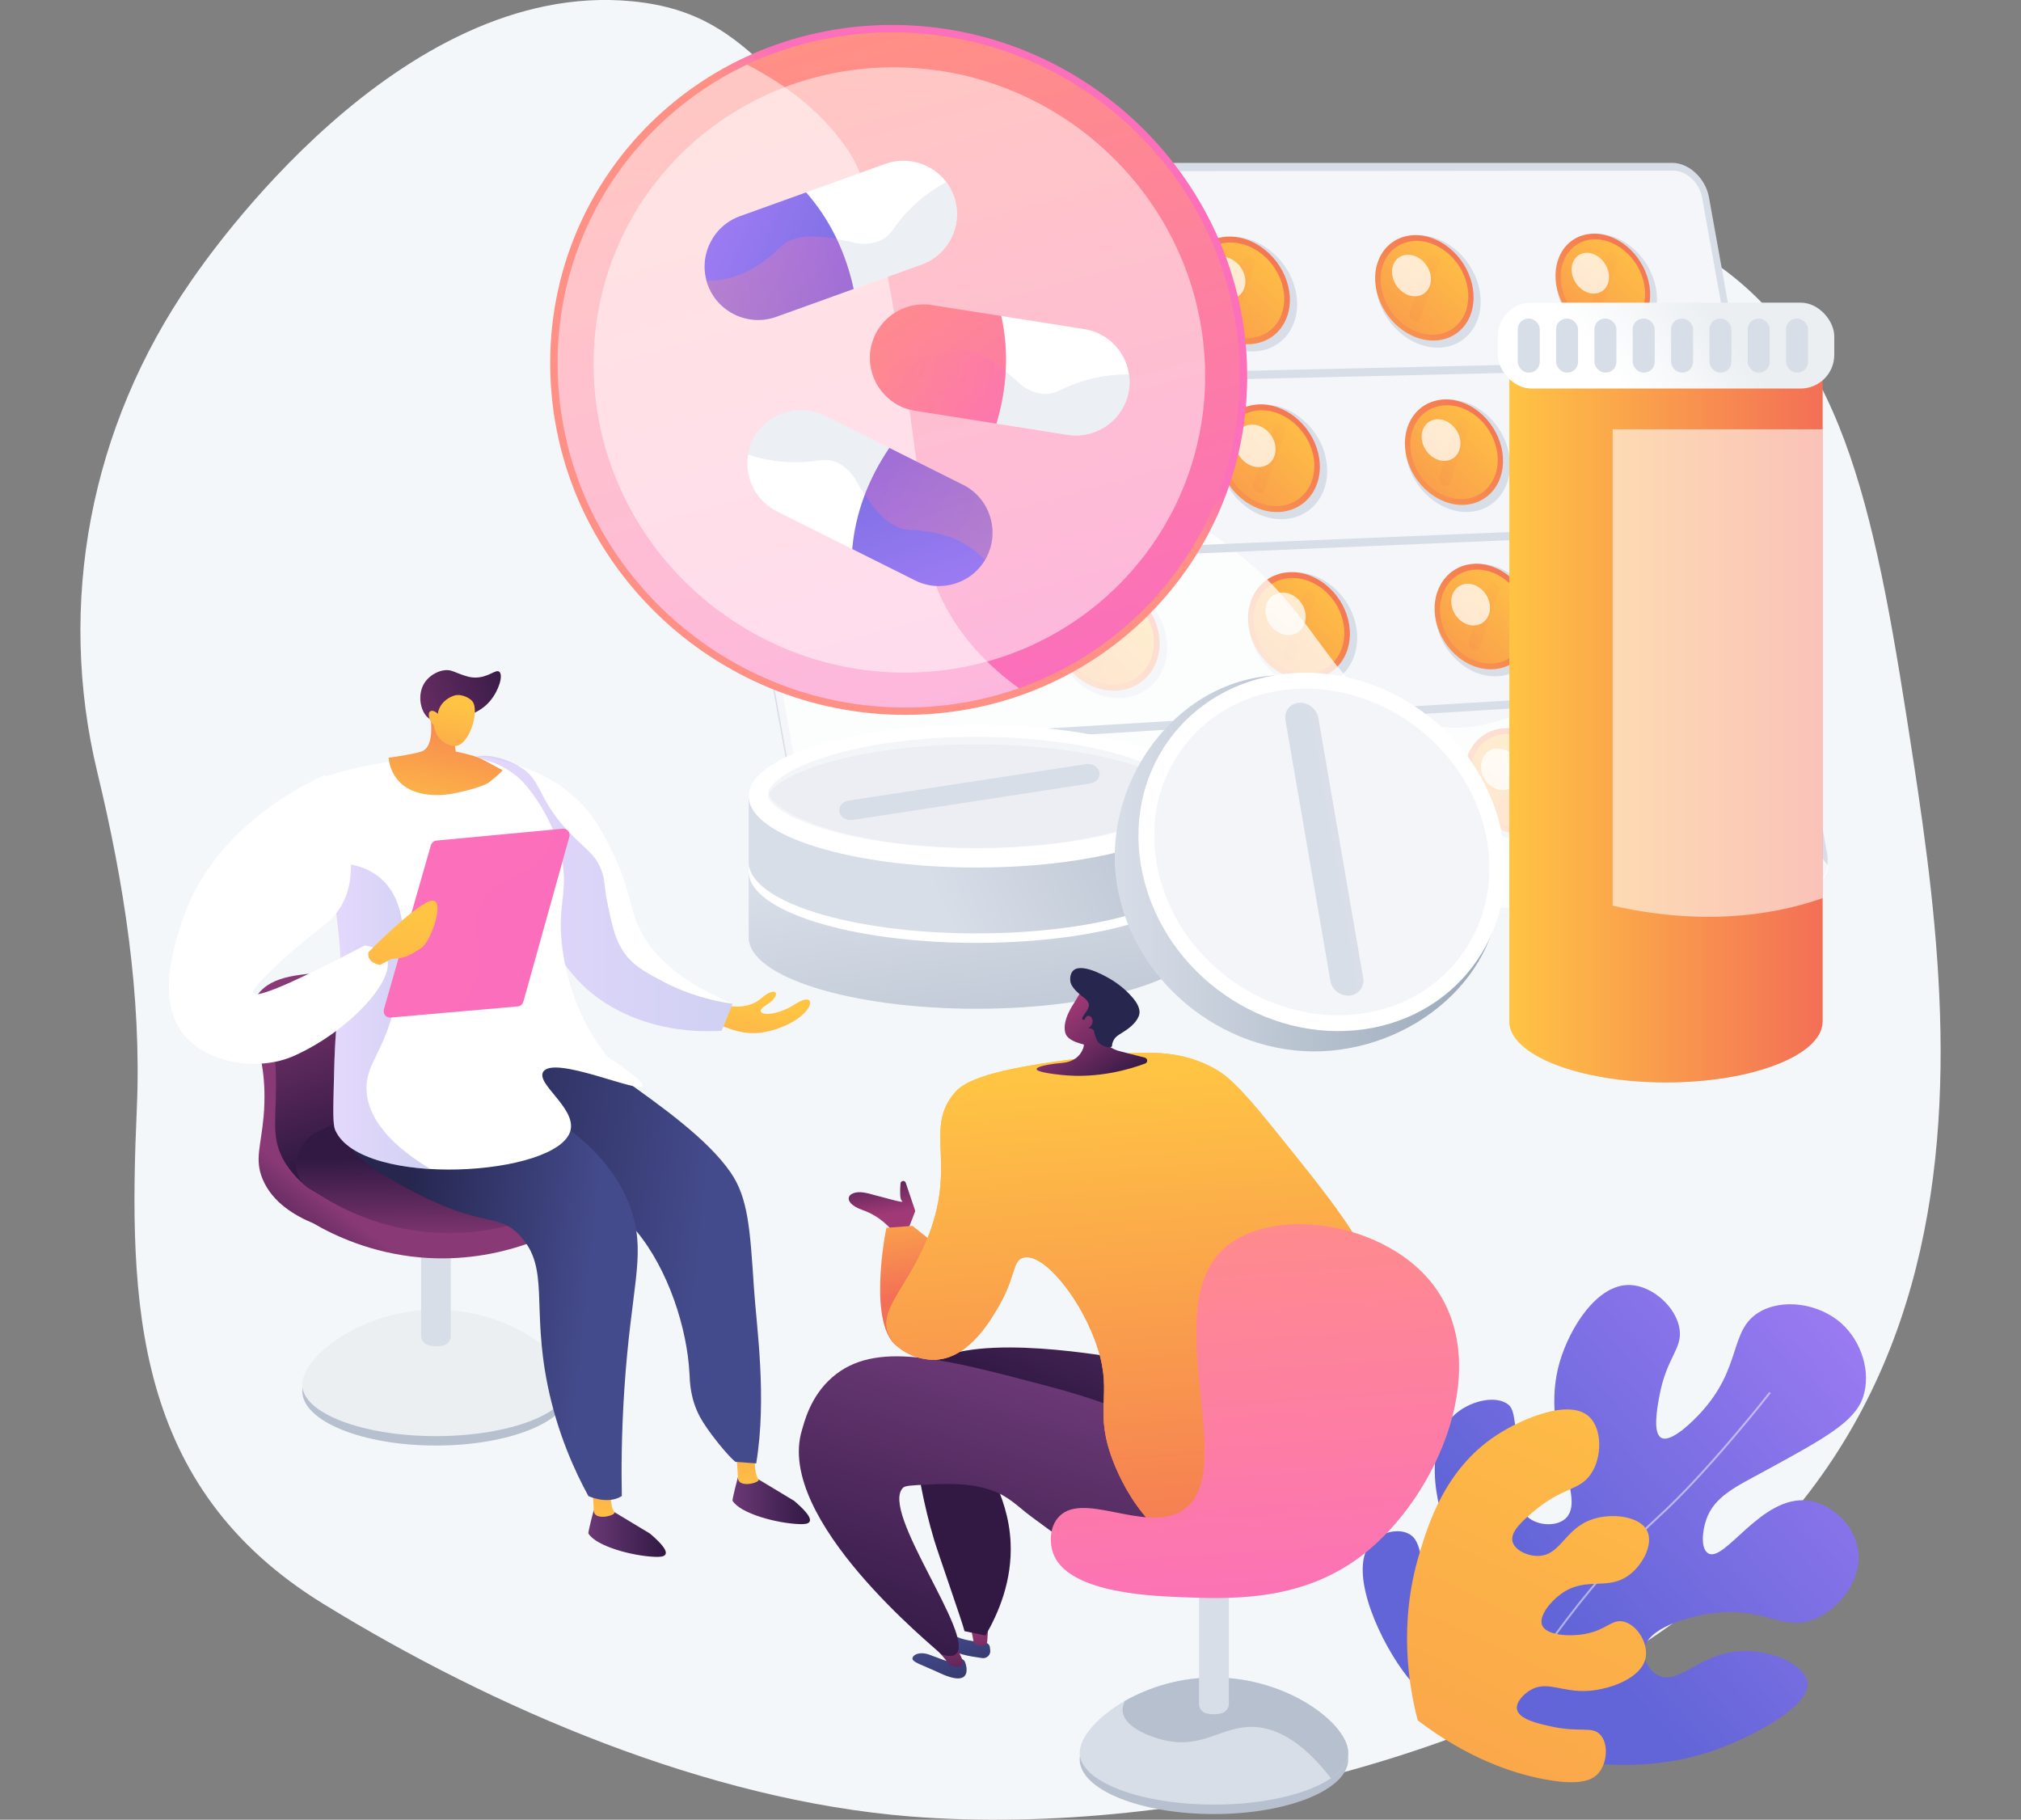 <?xml version="1.0" encoding="UTF-8"?><svg xmlns="http://www.w3.org/2000/svg" xmlns:xlink="http://www.w3.org/1999/xlink" viewBox="0 0 371 334"><rect x="0" y="0" width="371" height="334" fill="#808080" stroke="none"/><defs><style>.cls-1{fill:url(#linear-gradient);}.cls-2,.cls-3{fill:#ebeff2;}.cls-4{fill:#f4f7fa;}.cls-5,.cls-6,.cls-7,.cls-8,.cls-9,.cls-10{fill:#fff;}.cls-11{fill:#b7c0ce;}.cls-12,.cls-13,.cls-14{fill:#d8dee8;}.cls-15{fill:#26264f;}.cls-6,.cls-7{mix-blend-mode:soft-light;}.cls-6,.cls-10{opacity:.74;}.cls-7,.cls-16,.cls-9{opacity:.5;}.cls-17{fill:url(#linear-gradient-110);}.cls-18{fill:url(#linear-gradient-106);}.cls-19{fill:url(#linear-gradient-107);}.cls-20{fill:url(#linear-gradient-109);}.cls-21{fill:url(#linear-gradient-108);}.cls-22{fill:url(#linear-gradient-104);}.cls-23{fill:url(#linear-gradient-103);}.cls-24{fill:url(#linear-gradient-102);}.cls-25{fill:url(#linear-gradient-105);}.cls-26{fill:url(#linear-gradient-101);}.cls-27{fill:url(#linear-gradient-100);}.cls-13,.cls-3,.cls-14,.cls-28,.cls-29,.cls-30,.cls-31,.cls-32,.cls-33,.cls-34,.cls-35,.cls-36,.cls-37,.cls-38,.cls-39,.cls-40,.cls-41,.cls-42,.cls-43,.cls-44,.cls-45,.cls-46,.cls-47,.cls-48,.cls-49,.cls-50,.cls-51,.cls-52,.cls-53,.cls-16{mix-blend-mode:multiply;}.cls-13,.cls-3,.cls-28,.cls-29,.cls-30,.cls-31,.cls-32,.cls-33,.cls-34,.cls-35,.cls-36,.cls-37,.cls-38,.cls-39,.cls-40,.cls-41,.cls-42,.cls-43,.cls-44,.cls-45,.cls-46,.cls-47,.cls-48,.cls-49,.cls-50,.cls-51,.cls-52,.cls-53{opacity:.3;}.cls-14{opacity:.49;}.cls-28{fill:url(#linear-gradient-6);}.cls-29{fill:url(#linear-gradient-9);}.cls-30{fill:url(#linear-gradient-3);}.cls-31{fill:url(#linear-gradient-12);}.cls-32{fill:url(#linear-gradient-15);}.cls-33{fill:url(#linear-gradient-21);}.cls-34{fill:url(#linear-gradient-18);}.cls-35{fill:url(#linear-gradient-24);}.cls-36{fill:url(#linear-gradient-27);}.cls-37{fill:url(#linear-gradient-30);}.cls-38{fill:url(#linear-gradient-33);}.cls-39{fill:url(#linear-gradient-36);}.cls-40{fill:url(#linear-gradient-39);}.cls-41{fill:url(#linear-gradient-88);}.cls-42{fill:url(#linear-gradient-92);}.cls-43{fill:url(#linear-gradient-90);}.cls-44{fill:url(#linear-gradient-84);}.cls-45{fill:url(#linear-gradient-57);}.cls-46{fill:url(#linear-gradient-54);}.cls-47{fill:url(#linear-gradient-60);}.cls-48{fill:url(#linear-gradient-77);}.cls-49{fill:url(#linear-gradient-51);}.cls-50{fill:url(#linear-gradient-42);}.cls-51{fill:url(#linear-gradient-45);}.cls-52{fill:url(#linear-gradient-48);}.cls-54{fill:url(#linear-gradient-8);}.cls-55{fill:url(#linear-gradient-4);}.cls-56{fill:url(#linear-gradient-2);}.cls-57{fill:url(#linear-gradient-7);}.cls-58{fill:url(#linear-gradient-5);}.cls-59{fill:url(#linear-gradient-59);}.cls-60{fill:url(#linear-gradient-58);}.cls-61{fill:url(#linear-gradient-55);}.cls-62{fill:url(#linear-gradient-56);}.cls-63{fill:url(#linear-gradient-53);}.cls-64{fill:url(#linear-gradient-52);}.cls-65{fill:url(#linear-gradient-50);}.cls-66{fill:url(#linear-gradient-78);}.cls-67{fill:url(#linear-gradient-79);}.cls-68{fill:url(#linear-gradient-74);}.cls-69{fill:url(#linear-gradient-75);}.cls-70{fill:url(#linear-gradient-76);}.cls-71{fill:url(#linear-gradient-70);}.cls-72{fill:url(#linear-gradient-71);}.cls-73{fill:url(#linear-gradient-72);}.cls-74{fill:url(#linear-gradient-73);}.cls-75{fill:url(#linear-gradient-68);}.cls-76{fill:url(#linear-gradient-67);}.cls-77{fill:url(#linear-gradient-69);}.cls-78{fill:url(#linear-gradient-64);}.cls-79{fill:url(#linear-gradient-63);}.cls-80{fill:url(#linear-gradient-66);}.cls-81{fill:url(#linear-gradient-65);}.cls-82{fill:url(#linear-gradient-62);}.cls-83{fill:url(#linear-gradient-61);}.cls-84{fill:url(#linear-gradient-98);}.cls-85{fill:url(#linear-gradient-91);}.cls-86{fill:url(#linear-gradient-95);}.cls-87{fill:url(#linear-gradient-99);}.cls-88{fill:url(#linear-gradient-96);}.cls-89{fill:url(#linear-gradient-97);}.cls-90{fill:url(#linear-gradient-94);}.cls-91{fill:url(#linear-gradient-93);}.cls-92{fill:url(#linear-gradient-81);}.cls-93{fill:url(#linear-gradient-80);}.cls-94{fill:url(#linear-gradient-89);}.cls-95{fill:url(#linear-gradient-87);}.cls-96{fill:url(#linear-gradient-86);}.cls-97{fill:url(#linear-gradient-85);}.cls-98{fill:url(#linear-gradient-83);}.cls-99{fill:url(#linear-gradient-82);}.cls-100{fill:url(#linear-gradient-41);}.cls-101{fill:url(#linear-gradient-40);}.cls-102{fill:url(#linear-gradient-43);}.cls-103{fill:url(#linear-gradient-46);}.cls-104{fill:url(#linear-gradient-44);}.cls-105{fill:url(#linear-gradient-49);}.cls-106{fill:url(#linear-gradient-47);}.cls-107{fill:url(#linear-gradient-14);}.cls-108{fill:url(#linear-gradient-22);}.cls-109{fill:url(#linear-gradient-20);}.cls-110{fill:url(#linear-gradient-23);}.cls-111{fill:url(#linear-gradient-19);}.cls-112{fill:url(#linear-gradient-16);}.cls-113{fill:url(#linear-gradient-17);}.cls-114{fill:url(#linear-gradient-13);}.cls-115{fill:url(#linear-gradient-10);}.cls-116{fill:url(#linear-gradient-11);}.cls-117{fill:url(#linear-gradient-26);}.cls-118{fill:url(#linear-gradient-38);}.cls-119{fill:url(#linear-gradient-35);}.cls-120{fill:url(#linear-gradient-37);}.cls-121{fill:url(#linear-gradient-34);}.cls-122{fill:url(#linear-gradient-25);}.cls-123{fill:url(#linear-gradient-28);}.cls-124{fill:url(#linear-gradient-29);}.cls-125{fill:url(#linear-gradient-32);}.cls-126{fill:url(#linear-gradient-31);}.cls-127{isolation:isolate;}.cls-8{opacity:.58;}</style><linearGradient id="linear-gradient" x1="1037.05" y1="-4219.75" x2="1017.76" y2="-4160.57" gradientTransform="translate(-2293.46 3141.57) rotate(27.53) scale(1.08 .92) skewX(4.63)" gradientUnits="userSpaceOnUse"><stop offset="0" stop-color="#f36f56"/><stop offset="1" stop-color="#ffc444"/></linearGradient><linearGradient id="linear-gradient-2" x1="1036.53" y1="-4218.12" x2="1019.34" y2="-4165.41" gradientTransform="translate(-2293.46 3141.57) rotate(27.53) scale(1.08 .92) skewX(4.63)" gradientUnits="userSpaceOnUse"><stop offset="0" stop-color="#ffc444"/><stop offset="1" stop-color="#f36f56"/></linearGradient><linearGradient id="linear-gradient-3" x1="1038.29" y1="-4220.41" x2="1023.53" y2="-4182.42" xlink:href="#linear-gradient-2"/><linearGradient id="linear-gradient-4" x1="1068.8" y1="-4238.4" x2="1050.13" y2="-4181.14" xlink:href="#linear-gradient"/><linearGradient id="linear-gradient-5" x1="1068.29" y1="-4236.82" x2="1051.67" y2="-4185.82" xlink:href="#linear-gradient-2"/><linearGradient id="linear-gradient-6" x1="1070.01" y1="-4239.06" x2="1055.7" y2="-4202.24" xlink:href="#linear-gradient-2"/><linearGradient id="linear-gradient-7" x1="1099.23" y1="-4256.28" x2="1081.15" y2="-4200.83" xlink:href="#linear-gradient"/><linearGradient id="linear-gradient-8" x1="1098.74" y1="-4254.75" x2="1082.64" y2="-4205.36" xlink:href="#linear-gradient-2"/><linearGradient id="linear-gradient-9" x1="1100.41" y1="-4256.95" x2="1086.52" y2="-4221.22" xlink:href="#linear-gradient-2"/><linearGradient id="linear-gradient-10" x1="1128.43" y1="-4273.44" x2="1110.91" y2="-4219.7" xlink:href="#linear-gradient"/><linearGradient id="linear-gradient-11" x1="1127.95" y1="-4271.96" x2="1112.34" y2="-4224.09" xlink:href="#linear-gradient-2"/><linearGradient id="linear-gradient-12" x1="1129.58" y1="-4274.12" x2="1116.1" y2="-4239.42" xlink:href="#linear-gradient-2"/><linearGradient id="linear-gradient-13" x1="1156.46" y1="-4289.93" x2="1139.46" y2="-4237.8" xlink:href="#linear-gradient"/><linearGradient id="linear-gradient-14" x1="1156" y1="-4288.49" x2="1140.86" y2="-4242.05" xlink:href="#linear-gradient-2"/><linearGradient id="linear-gradient-15" x1="1157.58" y1="-4290.6" x2="1144.48" y2="-4256.89" xlink:href="#linear-gradient-2"/><linearGradient id="linear-gradient-16" x1="1053.39" y1="-4191.83" x2="1033.93" y2="-4132.12" xlink:href="#linear-gradient"/><linearGradient id="linear-gradient-17" x1="1052.86" y1="-4190.18" x2="1035.52" y2="-4136.99" xlink:href="#linear-gradient-2"/><linearGradient id="linear-gradient-18" x1="1054.62" y1="-4192.45" x2="1039.77" y2="-4154.22" xlink:href="#linear-gradient-2"/><linearGradient id="linear-gradient-19" x1="1084.79" y1="-4211.06" x2="1065.96" y2="-4153.3" xlink:href="#linear-gradient"/><linearGradient id="linear-gradient-20" x1="1084.28" y1="-4209.47" x2="1067.51" y2="-4158.02" xlink:href="#linear-gradient-2"/><linearGradient id="linear-gradient-21" x1="1085.99" y1="-4211.7" x2="1071.59" y2="-4174.64" xlink:href="#linear-gradient-2"/><linearGradient id="linear-gradient-22" x1="1114.89" y1="-4229.51" x2="1096.66" y2="-4173.58" xlink:href="#linear-gradient"/><linearGradient id="linear-gradient-23" x1="1114.39" y1="-4227.97" x2="1098.15" y2="-4178.15" xlink:href="#linear-gradient-2"/><linearGradient id="linear-gradient-24" x1="1116.06" y1="-4230.15" x2="1102.09" y2="-4194.2" xlink:href="#linear-gradient-2"/><linearGradient id="linear-gradient-25" x1="1143.76" y1="-4247.21" x2="1126.1" y2="-4193.02" xlink:href="#linear-gradient"/><linearGradient id="linear-gradient-26" x1="1143.28" y1="-4245.72" x2="1127.55" y2="-4197.44" xlink:href="#linear-gradient-2"/><linearGradient id="linear-gradient-27" x1="1144.91" y1="-4247.86" x2="1131.35" y2="-4212.95" xlink:href="#linear-gradient-2"/><linearGradient id="linear-gradient-28" x1="1171.49" y1="-4264.21" x2="1154.36" y2="-4211.65" xlink:href="#linear-gradient"/><linearGradient id="linear-gradient-29" x1="1171.03" y1="-4262.77" x2="1155.76" y2="-4215.94" xlink:href="#linear-gradient-2"/><linearGradient id="linear-gradient-30" x1="1172.61" y1="-4264.87" x2="1159.43" y2="-4230.95" xlink:href="#linear-gradient-2"/><linearGradient id="linear-gradient-31" x1="1069.73" y1="-4163.9" x2="1050.09" y2="-4103.66" xlink:href="#linear-gradient"/><linearGradient id="linear-gradient-32" x1="1069.2" y1="-4162.25" x2="1051.7" y2="-4108.58" xlink:href="#linear-gradient-2"/><linearGradient id="linear-gradient-33" x1="1070.96" y1="-4164.5" x2="1056" y2="-4126.02" xlink:href="#linear-gradient-2"/><linearGradient id="linear-gradient-34" x1="1100.78" y1="-4183.73" x2="1081.79" y2="-4125.46" xlink:href="#linear-gradient"/><linearGradient id="linear-gradient-35" x1="1100.27" y1="-4182.12" x2="1083.34" y2="-4130.22" xlink:href="#linear-gradient-2"/><linearGradient id="linear-gradient-36" x1="1101.98" y1="-4184.33" x2="1087.49" y2="-4147.03" xlink:href="#linear-gradient-2"/><linearGradient id="linear-gradient-37" x1="1130.55" y1="-4202.74" x2="1112.16" y2="-4146.33" xlink:href="#linear-gradient"/><linearGradient id="linear-gradient-38" x1="1130.05" y1="-4201.18" x2="1113.67" y2="-4150.94" xlink:href="#linear-gradient-2"/><linearGradient id="linear-gradient-39" x1="1131.72" y1="-4203.35" x2="1117.66" y2="-4167.17" xlink:href="#linear-gradient-2"/><linearGradient id="linear-gradient-40" x1="1159.1" y1="-4220.98" x2="1141.29" y2="-4166.33" xlink:href="#linear-gradient"/><linearGradient id="linear-gradient-41" x1="1158.62" y1="-4219.48" x2="1142.75" y2="-4170.79" xlink:href="#linear-gradient-2"/><linearGradient id="linear-gradient-42" x1="1160.25" y1="-4221.61" x2="1146.6" y2="-4186.48" xlink:href="#linear-gradient-2"/><linearGradient id="linear-gradient-43" x1="1186.52" y1="-4238.5" x2="1169.24" y2="-4185.51" xlink:href="#linear-gradient"/><linearGradient id="linear-gradient-44" x1="1186.05" y1="-4237.04" x2="1170.66" y2="-4189.83" xlink:href="#linear-gradient-2"/><linearGradient id="linear-gradient-45" x1="1187.64" y1="-4239.14" x2="1174.38" y2="-4205.01" xlink:href="#linear-gradient-2"/><linearGradient id="linear-gradient-46" x1="1086.07" y1="-4135.98" x2="1066.25" y2="-4075.2" xlink:href="#linear-gradient"/><linearGradient id="linear-gradient-47" x1="1085.53" y1="-4134.31" x2="1067.88" y2="-4080.17" xlink:href="#linear-gradient-2"/><linearGradient id="linear-gradient-48" x1="1087.29" y1="-4136.54" x2="1072.24" y2="-4097.81" xlink:href="#linear-gradient-2"/><linearGradient id="linear-gradient-49" x1="1116.77" y1="-4156.39" x2="1097.61" y2="-4097.62" xlink:href="#linear-gradient"/><linearGradient id="linear-gradient-50" x1="1116.25" y1="-4154.78" x2="1099.18" y2="-4102.42" xlink:href="#linear-gradient-2"/><linearGradient id="linear-gradient-51" x1="1117.97" y1="-4156.97" x2="1103.38" y2="-4119.43" xlink:href="#linear-gradient-2"/><linearGradient id="linear-gradient-52" x1="1146.2" y1="-4175.97" x2="1127.66" y2="-4119.08" xlink:href="#linear-gradient"/><linearGradient id="linear-gradient-53" x1="1145.7" y1="-4174.4" x2="1129.18" y2="-4123.72" xlink:href="#linear-gradient-2"/><linearGradient id="linear-gradient-54" x1="1147.37" y1="-4176.56" x2="1133.22" y2="-4140.14" xlink:href="#linear-gradient-2"/><linearGradient id="linear-gradient-55" x1="1174.44" y1="-4194.75" x2="1156.47" y2="-4139.64" xlink:href="#linear-gradient"/><linearGradient id="linear-gradient-56" x1="1173.95" y1="-4193.23" x2="1157.95" y2="-4144.14" xlink:href="#linear-gradient-2"/><linearGradient id="linear-gradient-57" x1="1175.58" y1="-4195.35" x2="1161.85" y2="-4160" xlink:href="#linear-gradient-2"/><linearGradient id="linear-gradient-58" x1="1201.55" y1="-4212.79" x2="1184.13" y2="-4159.36" xlink:href="#linear-gradient"/><linearGradient id="linear-gradient-59" x1="1201.08" y1="-4211.32" x2="1185.56" y2="-4163.72" xlink:href="#linear-gradient-2"/><linearGradient id="linear-gradient-60" x1="1202.67" y1="-4213.4" x2="1189.33" y2="-4179.06" xlink:href="#linear-gradient-2"/><linearGradient id="linear-gradient-61" x1="177.95" y1="157.79" x2="190.67" y2="240.25" gradientUnits="userSpaceOnUse"><stop offset="0" stop-color="#d8dee8"/><stop offset="1" stop-color="#97a6b7"/></linearGradient><linearGradient id="linear-gradient-62" x1="169.35" y1="158.66" x2="255.63" y2="120.28" gradientUnits="userSpaceOnUse"><stop offset="0" stop-color="#d8dee8"/><stop offset="1" stop-color="#97a6b7"/></linearGradient><linearGradient id="linear-gradient-63" x1="204.64" y1="158.45" x2="275.24" y2="158.45" xlink:href="#linear-gradient-62"/><linearGradient id="linear-gradient-64" x1="277.07" y1="133.28" x2="334.59" y2="133.28" gradientTransform="matrix(1, 0, 0, 1, 0, 0)" xlink:href="#linear-gradient-2"/><linearGradient id="linear-gradient-65" x1="277.07" y1="133.28" x2="334.59" y2="133.28" gradientTransform="matrix(1, 0, 0, 1, 0, 0)" xlink:href="#linear-gradient-2"/><linearGradient id="linear-gradient-66" x1="329.82" y1="44.39" x2="297.25" y2="70.25" gradientUnits="userSpaceOnUse"><stop offset=".49" stop-color="#ebeff2"/><stop offset="1" stop-color="#fff"/></linearGradient><linearGradient id="linear-gradient-67" x1="-8367.32" y1="235.41" x2="-8377.32" y2="222.38" gradientTransform="translate(-8314.38) rotate(-180) scale(1 -1)" gradientUnits="userSpaceOnUse"><stop offset="0" stop-color="#311944"/><stop offset="1" stop-color="#893976"/></linearGradient><linearGradient id="linear-gradient-68" x1="-8390.12" y1="206.31" x2="-8377.27" y2="172.24" xlink:href="#linear-gradient-67"/><linearGradient id="linear-gradient-69" x1="-8397.31" y1="212.38" x2="-8397.51" y2="229.05" xlink:href="#linear-gradient-67"/><linearGradient id="linear-gradient-70" x1="139.77" y1="184.13" x2="132.42" y2="229.12" gradientTransform="matrix(1, 0, 0, 1, 0, 0)" xlink:href="#linear-gradient-2"/><linearGradient id="linear-gradient-71" x1="-8463.07" y1="275.47" x2="-8448.85" y2="275.47" gradientTransform="translate(-8314.38) rotate(-180) scale(1 -1)" gradientUnits="userSpaceOnUse"><stop offset="0" stop-color="#311944"/><stop offset="1" stop-color="#6b3976"/></linearGradient><linearGradient id="linear-gradient-72" x1="-8453.27" y1="274.66" x2="-8441.5" y2="239.35" gradientTransform="translate(-8314.38) rotate(-180) scale(1 -1)" xlink:href="#linear-gradient-2"/><linearGradient id="linear-gradient-73" x1="-8436.6" y1="281.48" x2="-8422.38" y2="281.48" xlink:href="#linear-gradient-71"/><linearGradient id="linear-gradient-74" x1="-8426.81" y1="280.67" x2="-8415.04" y2="245.36" gradientTransform="translate(-8314.38) rotate(-180) scale(1 -1)" xlink:href="#linear-gradient-2"/><linearGradient id="linear-gradient-75" x1="79.4" y1="222.06" x2="129.01" y2="227.39" gradientUnits="userSpaceOnUse"><stop offset="0" stop-color="#26264f"/><stop offset="1" stop-color="#444b8c"/></linearGradient><linearGradient id="linear-gradient-76" x1="72.97" y1="235.49" x2="107.86" y2="239.23" xlink:href="#linear-gradient-75"/><linearGradient id="linear-gradient-77" x1="85.52" y1="163.98" x2="134.47" y2="163.98" gradientUnits="userSpaceOnUse"><stop offset="0" stop-color="#aa80f9"/><stop offset="1" stop-color="#6165d7"/></linearGradient><linearGradient id="linear-gradient-78" x1="1922.08" y1="-688.15" x2="1923.16" y2="-716.89" gradientTransform="translate(-1935 486.69) rotate(10.28)" xlink:href="#linear-gradient-2"/><linearGradient id="linear-gradient-79" x1="95.07" y1="122.94" x2="65.57" y2="133.74" gradientTransform="matrix(1, 0, 0, 1, 0, 0)" xlink:href="#linear-gradient-67"/><linearGradient id="linear-gradient-80" x1="1922.1" y1="-711.95" x2="1921.73" y2="-682.21" gradientTransform="translate(-1935 486.69) rotate(10.28)" xlink:href="#linear-gradient-2"/><linearGradient id="linear-gradient-81" x1="59.55" y1="186.44" x2="78.98" y2="186.44" xlink:href="#linear-gradient-77"/><linearGradient id="linear-gradient-82" x1="-8823.52" y1="232.17" x2="-8820.2" y2="203.03" gradientTransform="translate(-8728.88) rotate(-180) scale(1 -1)" gradientUnits="userSpaceOnUse"><stop offset="0" stop-color="#ff9085"/><stop offset="1" stop-color="#fb6fbb"/></linearGradient><linearGradient id="linear-gradient-83" x1="-8803.28" y1="168.42" x2="-8791.54" y2="240.22" gradientTransform="translate(-8728.88) rotate(-180) scale(1 -1)" xlink:href="#linear-gradient-2"/><linearGradient id="linear-gradient-84" x1="-8829.81" y1="231.46" x2="-8826.49" y2="202.31" xlink:href="#linear-gradient-82"/><linearGradient id="linear-gradient-85" x1="-64.95" y1="202.74" x2="-56.8" y2="194.98" gradientTransform="translate(232.42 -148.18) rotate(-2.27)" xlink:href="#linear-gradient-82"/><linearGradient id="linear-gradient-86" x1="-89.98" y1="152.5" x2="-61.9" y2="273.98" gradientTransform="translate(232.42 -148.18) rotate(-2.27)" xlink:href="#linear-gradient-82"/><linearGradient id="linear-gradient-87" x1="-396.71" y1="506.4" x2="-354.77" y2="547.16" gradientTransform="translate(323.32 -573.32) rotate(-19.8)" xlink:href="#linear-gradient-77"/><linearGradient id="linear-gradient-88" x1="-393.88" y1="526.69" x2="-368.56" y2="526.69" gradientTransform="translate(323.32 -573.32) rotate(-19.8)" xlink:href="#linear-gradient-82"/><linearGradient id="linear-gradient-89" x1="-7424.45" y1="2276.23" x2="-7382.51" y2="2316.98" gradientTransform="translate(-7482.09 -1166.07) rotate(-153.43)" xlink:href="#linear-gradient-77"/><linearGradient id="linear-gradient-90" x1="-7421.62" y1="2296.51" x2="-7396.3" y2="2296.51" gradientTransform="translate(-7482.09 -1166.07) rotate(-153.43)" xlink:href="#linear-gradient-82"/><linearGradient id="linear-gradient-91" x1="336.27" y1="-205.31" x2="378.2" y2="-164.56" gradientTransform="translate(-204.57 197.63) rotate(8.97)" xlink:href="#linear-gradient-82"/><linearGradient id="linear-gradient-92" x1="339.09" y1="-185.03" x2="364.41" y2="-185.03" gradientTransform="translate(-204.57 197.63) rotate(8.97)" xlink:href="#linear-gradient-82"/><linearGradient id="linear-gradient-93" x1="363.38" y1="-588.71" x2="318.4" y2="-502.89" gradientTransform="translate(-192.88 650.8) rotate(21.21)" xlink:href="#linear-gradient-77"/><linearGradient id="linear-gradient-94" x1="151.91" y1="-257.7" x2="64.84" y2="13.4" gradientTransform="translate(124.81 470.48) rotate(7.71)" xlink:href="#linear-gradient-2"/><linearGradient id="linear-gradient-95" x1="160.71" y1="213.08" x2="162.16" y2="222.88" gradientUnits="userSpaceOnUse"><stop offset="0" stop-color="#311944"/><stop offset="1" stop-color="#a03976"/></linearGradient><linearGradient id="linear-gradient-96" x1="165.99" y1="214.43" x2="169.43" y2="237.57" gradientTransform="matrix(1, 0, 0, 1, 0, 0)" xlink:href="#linear-gradient-2"/><linearGradient id="linear-gradient-97" x1="176.24" y1="298.03" x2="181.94" y2="315.38" gradientUnits="userSpaceOnUse"><stop offset="0" stop-color="#444b8c"/><stop offset="1" stop-color="#26264f"/></linearGradient><linearGradient id="linear-gradient-98" x1="181.62" y1="311.8" x2="179.52" y2="296.9" xlink:href="#linear-gradient-95"/><linearGradient id="linear-gradient-99" x1="202.82" y1="261.87" x2="218.6" y2="223.36" gradientTransform="matrix(1, 0, 0, 1, 0, 0)" xlink:href="#linear-gradient-71"/><linearGradient id="linear-gradient-100" x1="171.01" y1="300.74" x2="177.19" y2="319.55" xlink:href="#linear-gradient-97"/><linearGradient id="linear-gradient-101" x1="175.32" y1="311.67" x2="173.49" y2="298.7" xlink:href="#linear-gradient-95"/><linearGradient id="linear-gradient-102" x1="179.94" y1="310.2" x2="196.57" y2="254.79" gradientTransform="matrix(1, 0, 0, 1, 0, 0)" xlink:href="#linear-gradient-71"/><linearGradient id="linear-gradient-103" x1="206.21" y1="197.22" x2="213.1" y2="298.63" gradientTransform="matrix(1, 0, 0, 1, 0, 0)" xlink:href="#linear-gradient-2"/><linearGradient id="linear-gradient-104" x1="206.21" y1="197.22" x2="213.1" y2="298.63" gradientTransform="matrix(1, 0, 0, 1, 0, 0)" xlink:href="#linear-gradient-2"/><linearGradient id="linear-gradient-105" x1="204.03" y1="200.44" x2="194.57" y2="187.04" xlink:href="#linear-gradient-95"/><linearGradient id="linear-gradient-106" x1="209.34" y1="199.81" x2="197.51" y2="183.04" xlink:href="#linear-gradient-95"/><linearGradient id="linear-gradient-107" x1="208.52" y1="200.4" x2="196.68" y2="183.62" xlink:href="#linear-gradient-95"/><linearGradient id="linear-gradient-108" x1="197.68" y1="197.8" x2="204.56" y2="299.21" gradientTransform="matrix(1, 0, 0, 1, 0, 0)" xlink:href="#linear-gradient-2"/><linearGradient id="linear-gradient-109" x1="226.64" y1="211.32" x2="232.84" y2="302.6" gradientTransform="matrix(1, 0, 0, 1, 0, 0)" xlink:href="#linear-gradient-82"/><linearGradient id="linear-gradient-110" x1="226.64" y1="211.32" x2="232.84" y2="302.6" gradientTransform="matrix(1, 0, 0, 1, 0, 0)" xlink:href="#linear-gradient-82"/></defs><g class="cls-127"><g id="Illustration"><g><path class="cls-4" d="M351.22,139.47c-6.73-44.06-12.14-74.51-36.44-91.2-41-28.15-86.79,17.55-144.88-13.11C141.3,20.06,140.23,2.56,116.01,.23,73.16-3.88,38.07,47.26,35.03,51.65c-18.48,26.65-24.65,59.14-17.16,90.11,4.86,20.12,8.15,40.94,7.25,61.61-1.57,35.98-.67,69.56,34.25,91.02,31.18,19.16,70.41,36.06,107.85,39.02,25.44,2.01,53.97-1.24,78.49-7.87,124.95-33.75,114.77-125.49,105.51-186.08Z"/><g><path class="cls-12" d="M306.94,29.9H131.56c-3.86,0-6.43,3.17-5.73,7.07l24.24,134.64c.7,3.91,4.37,6.81,8.17,6.49l172.74-14.66c3.07-.26,5.05-3.3,4.42-6.8l-21.68-120.42c-.63-3.49-3.66-6.33-6.78-6.33Z"/><path class="cls-10" d="M157.95,176.5c-2.93,.25-5.77-2-6.31-5.02L127.42,36.96c-.54-3.01,1.45-5.47,4.42-5.47l175.35-.16c2.41,0,4.76,2.19,5.25,4.89l21.7,120.51c.49,2.7-1.04,5.06-3.42,5.26l-172.77,14.5Z"/><g><g><g><path class="cls-12" d="M166.2,54.88c1.08,6.03-2.78,11.01-8.67,11.13-5.93,.12-11.66-4.72-12.76-10.82-1.1-6.1,2.86-11.09,8.8-11.13,5.9-.05,11.54,4.8,12.63,10.83Z"/><g><path class="cls-1" d="M164.34,59.34c-1.88,4.95-7.71,6.74-13.04,3.98-5.36-2.78-8.15-9.1-6.22-14.08,1.93-4.97,7.81-6.69,13.11-3.87,5.28,2.8,8.02,9.04,6.14,13.98Z"/><path class="cls-56" d="M163.3,58.8c-1.68,4.41-6.87,6-11.62,3.54-4.77-2.48-7.26-8.1-5.54-12.54,1.71-4.42,6.95-5.96,11.68-3.46,4.71,2.49,7.15,8.06,5.48,12.46Z"/><path class="cls-30" d="M157.22,47.9c-.61-.32-1.29-.12-1.51,.45l-4.14,10.78c-.22,.58,.1,1.3,.72,1.63,.62,.32,1.3,.12,1.52-.46l4.13-10.77c.22-.57-.1-1.3-.71-1.62Z"/></g><path class="cls-6" d="M156.01,51.86c.4,2.24-1.04,4.08-3.24,4.12-2.2,.03-4.31-1.77-4.72-4.02-.41-2.25,1.05-4.09,3.25-4.12,2.2-.02,4.3,1.78,4.7,4.02Z"/></g><g><path class="cls-12" d="M202.82,54.35c1.06,5.9-2.63,10.78-8.27,10.89-5.68,.12-11.19-4.63-12.26-10.6-1.07-5.97,2.7-10.85,8.39-10.89,5.66-.05,11.08,4.7,12.14,10.6Z"/><g><path class="cls-55" d="M201.06,58.72c-1.79,4.84-7.36,6.6-12.48,3.89-5.14-2.72-7.84-8.91-6.01-13.78,1.83-4.86,7.45-6.55,12.55-3.79,5.07,2.74,7.72,8.86,5.94,13.68Z"/><path class="cls-58" d="M200.06,58.19c-1.59,4.32-6.56,5.87-11.12,3.46-4.58-2.43-6.98-7.93-5.35-12.27,1.62-4.33,6.64-5.83,11.18-3.38,4.52,2.44,6.88,7.89,5.29,12.19Z"/><path class="cls-28" d="M194.19,47.52c-.59-.32-1.24-.12-1.45,.44l-3.93,10.55c-.21,.56,.1,1.28,.69,1.59,.59,.31,1.24,.11,1.45-.45l3.92-10.54c.21-.56-.1-1.27-.69-1.59Z"/></g><path class="cls-6" d="M193.05,51.4c.39,2.19-.98,4-3.09,4.03-2.11,.03-4.14-1.73-4.54-3.93s.99-4.01,3.1-4.03c2.1-.02,4.12,1.74,4.52,3.93Z"/></g><g><path class="cls-12" d="M237.94,53.85c1.04,5.78-2.48,10.55-7.89,10.66-5.45,.11-10.74-4.53-11.8-10.38-1.05-5.85,2.55-10.62,8.01-10.67,5.43-.04,10.64,4.6,11.68,10.38Z"/><g><path class="cls-57" d="M236.26,58.13c-1.7,4.74-7.04,6.46-11.95,3.8-4.94-2.67-7.55-8.72-5.81-13.5,1.73-4.76,7.12-6.41,12.02-3.71,4.87,2.68,7.44,8.67,5.75,13.4Z"/><path class="cls-54" d="M235.3,57.6c-1.51,4.23-6.27,5.75-10.65,3.38-4.4-2.38-6.72-7.77-5.18-12.02,1.54-4.24,6.34-5.71,10.7-3.31,4.34,2.39,6.63,7.73,5.12,11.94Z"/><path class="cls-29" d="M229.63,47.16c-.57-.31-1.19-.12-1.38,.43l-3.73,10.33c-.2,.55,.1,1.25,.67,1.56,.57,.31,1.19,.11,1.39-.44l3.72-10.32c.2-.55-.1-1.24-.67-1.56Z"/></g><path class="cls-6" d="M228.55,50.95c.39,2.15-.93,3.91-2.94,3.94-2.02,.03-3.98-1.69-4.36-3.85-.39-2.16,.94-3.92,2.96-3.94,2.02-.02,3.96,1.7,4.35,3.85Z"/></g><g><path class="cls-12" d="M271.63,53.37c1.02,5.66-2.34,10.34-7.54,10.44-5.23,.11-10.33-4.45-11.36-10.17-1.03-5.73,2.41-10.4,7.65-10.45,5.21-.04,10.23,4.51,11.25,10.17Z"/><g><path class="cls-115" d="M270.03,57.56c-1.61,4.65-6.73,6.32-11.46,3.72-4.75-2.62-7.28-8.55-5.63-13.22,1.65-4.66,6.81-6.28,11.52-3.63,4.69,2.63,7.17,8.5,5.56,13.13Z"/><path class="cls-116" d="M269.11,57.04c-1.44,4.14-6,5.63-10.21,3.31-4.23-2.33-6.48-7.61-5.01-11.77,1.46-4.15,6.07-5.59,10.26-3.24,4.18,2.34,6.39,7.57,4.96,11.7Z"/><path class="cls-31" d="M263.63,46.81c-.54-.31-1.14-.12-1.33,.42l-3.54,10.11c-.19,.54,.1,1.22,.65,1.53,.55,.3,1.14,.11,1.33-.43l3.53-10.11c.19-.54-.1-1.22-.65-1.52Z"/></g><path class="cls-6" d="M262.61,50.52c.38,2.1-.88,3.83-2.81,3.86-1.94,.03-3.82-1.66-4.2-3.77s.89-3.84,2.83-3.86c1.94-.02,3.81,1.67,4.19,3.77Z"/></g><g><path class="cls-12" d="M303.99,52.9c1,5.55-2.21,10.13-7.21,10.23-5.02,.1-9.94-4.36-10.95-9.97-1.01-5.61,2.27-10.19,7.31-10.23,5-.04,9.84,4.42,10.84,9.97Z"/><g><path class="cls-114" d="M302.47,57.01c-1.53,4.55-6.45,6.19-11,3.64-4.57-2.56-7.02-8.38-5.45-12.96,1.56-4.57,6.52-6.15,11.06-3.56,4.51,2.58,6.92,8.33,5.39,12.87Z"/><path class="cls-107" d="M301.58,56.5c-1.37,4.06-5.75,5.52-9.8,3.24-4.07-2.29-6.25-7.46-4.85-11.54,1.39-4.07,5.81-5.48,9.85-3.17,4.02,2.3,6.17,7.42,4.81,11.47Z"/><path class="cls-32" d="M296.28,46.47c-.52-.3-1.09-.12-1.27,.41l-3.37,9.91c-.18,.53,.1,1.2,.63,1.5,.53,.3,1.1,.11,1.28-.42l3.36-9.9c.18-.53-.1-1.19-.63-1.49Z"/></g><path class="cls-6" d="M295.31,50.11c.37,2.06-.83,3.76-2.69,3.78-1.86,.03-3.68-1.63-4.05-3.7-.37-2.07,.84-3.77,2.7-3.79,1.86-.02,3.66,1.64,4.03,3.7Z"/></g></g><g><g><path class="cls-12" d="M171.95,86.8c1.08,6.03-2.77,11.1-8.64,11.33-5.91,.23-11.62-4.52-12.72-10.63-1.1-6.1,2.84-11.17,8.77-11.33,5.89-.16,11.51,4.6,12.59,10.63Z"/><g><path class="cls-112" d="M170.1,91.31c-1.87,5-7.68,6.91-12.99,4.23-5.34-2.69-8.13-8.98-6.21-14.01,1.92-5.02,7.78-6.85,13.07-4.13,5.26,2.71,8,8.93,6.13,13.91Z"/><path class="cls-113" d="M169.06,90.78c-1.67,4.46-6.85,6.15-11.58,3.76-4.75-2.4-7.24-8-5.53-12.48,1.71-4.47,6.92-6.11,11.64-3.68,4.69,2.41,7.13,7.96,5.47,12.4Z"/><path class="cls-34" d="M162.99,79.97c-.61-.31-1.29-.1-1.5,.48l-4.12,10.89c-.22,.58,.1,1.31,.72,1.62,.62,.31,1.29,.09,1.51-.49l4.11-10.88c.22-.58-.1-1.3-.71-1.61Z"/></g><path class="cls-6" d="M161.79,83.96c.4,2.24-1.04,4.12-3.22,4.19-2.19,.07-4.3-1.69-4.71-3.94-.41-2.25,1.05-4.13,3.24-4.19,2.19-.06,4.28,1.7,4.69,3.94Z"/></g><g><path class="cls-12" d="M208.45,85.6c1.06,5.9-2.61,10.86-8.24,11.08-5.66,.22-11.15-4.44-12.23-10.41-1.07-5.97,2.68-10.93,8.36-11.08,5.64-.15,11.04,4.51,12.11,10.41Z"/><g><path class="cls-111" d="M206.69,90.02c-1.78,4.89-7.34,6.75-12.44,4.13-5.13-2.64-7.82-8.79-6-13.72,1.82-4.91,7.43-6.7,12.51-4.03,5.05,2.66,7.7,8.74,5.93,13.62Z"/><path class="cls-109" d="M205.69,89.5c-1.58,4.36-6.54,6.01-11.08,3.67-4.56-2.35-6.96-7.83-5.34-12.21,1.62-4.37,6.61-5.97,11.14-3.6,4.51,2.37,6.86,7.79,5.28,12.14Z"/><path class="cls-33" d="M199.84,78.91c-.59-.31-1.23-.1-1.44,.47l-3.91,10.65c-.21,.57,.1,1.28,.69,1.58,.59,.31,1.24,.09,1.45-.48l3.9-10.65c.21-.57-.1-1.27-.69-1.58Z"/></g><path class="cls-6" d="M198.7,82.81c.39,2.19-.98,4.03-3.07,4.1-2.1,.07-4.13-1.66-4.52-3.86-.4-2.2,.99-4.04,3.09-4.1,2.1-.06,4.11,1.67,4.51,3.86Z"/></g><g><path class="cls-12" d="M243.45,84.45c1.04,5.78-2.46,10.63-7.86,10.84-5.43,.21-10.71-4.35-11.76-10.2-1.05-5.85,2.53-10.7,7.98-10.85,5.41-.14,10.61,4.42,11.65,10.2Z"/><g><path class="cls-108" d="M241.77,88.78c-1.69,4.79-7.01,6.61-11.91,4.03-4.93-2.59-7.53-8.61-5.8-13.43,1.72-4.81,7.1-6.56,11.98-3.94,4.86,2.6,7.42,8.57,5.73,13.34Z"/><path class="cls-110" d="M240.82,88.27c-1.5,4.27-6.25,5.88-10.61,3.59-4.38-2.31-6.7-7.67-5.17-11.96,1.53-4.28,6.32-5.85,10.67-3.52,4.33,2.32,6.61,7.63,5.11,11.89Z"/><path class="cls-35" d="M235.17,77.89c-.56-.3-1.18-.1-1.38,.46l-3.71,10.43c-.2,.56,.1,1.25,.67,1.55,.57,.3,1.19,.09,1.39-.47l3.7-10.42c.2-.55-.1-1.25-.67-1.55Z"/></g><path class="cls-6" d="M234.09,81.72c.39,2.15-.92,3.94-2.93,4.01-2.01,.07-3.96-1.63-4.35-3.79-.39-2.16,.93-3.95,2.95-4.01,2.01-.06,3.95,1.64,4.34,3.79Z"/></g><g><path class="cls-12" d="M277.03,83.35c1.02,5.66-2.33,10.41-7.51,10.62-5.21,.2-10.3-4.27-11.33-10-1.03-5.73,2.39-10.48,7.62-10.62,5.19-.14,10.2,4.34,11.22,10Z"/><g><path class="cls-122" d="M275.44,87.58c-1.6,4.69-6.71,6.47-11.42,3.94-4.74-2.54-7.26-8.44-5.62-13.16,1.64-4.71,6.79-6.42,11.48-3.85,4.67,2.55,7.15,8.4,5.55,13.07Z"/><path class="cls-117" d="M274.52,87.08c-1.43,4.18-5.98,5.76-10.18,3.51-4.22-2.26-6.46-7.52-5-11.72,1.46-4.19,6.04-5.72,10.23-3.44,4.17,2.27,6.37,7.48,4.95,11.65Z"/><path class="cls-36" d="M269.05,76.92c-.54-.3-1.14-.1-1.32,.45l-3.53,10.21c-.19,.55,.1,1.23,.65,1.52,.55,.29,1.14,.09,1.33-.46l3.51-10.21c.19-.54-.1-1.22-.64-1.52Z"/></g><path class="cls-6" d="M268.03,80.66c.38,2.1-.87,3.86-2.8,3.93-1.93,.06-3.81-1.6-4.19-3.71-.38-2.11,.88-3.87,2.82-3.93,1.93-.06,3.8,1.61,4.18,3.71Z"/></g><g><path class="cls-12" d="M309.28,82.29c1,5.55-2.2,10.2-7.18,10.4-5.01,.2-9.91-4.19-10.92-9.8-1.01-5.61,2.26-10.27,7.28-10.4,4.99-.13,9.81,4.26,10.81,9.81Z"/><g><path class="cls-123" d="M307.76,86.44c-1.52,4.6-6.42,6.33-10.96,3.86-4.56-2.49-7-8.28-5.44-12.9,1.56-4.61,6.5-6.29,11.02-3.77,4.5,2.51,6.9,8.23,5.38,12.82Z"/><path class="cls-124" d="M306.88,85.95c-1.36,4.09-5.72,5.64-9.76,3.43-4.06-2.22-6.23-7.37-4.84-11.49,1.39-4.11,5.78-5.6,9.81-3.36,4.01,2.23,6.15,7.34,4.8,11.42Z"/><path class="cls-37" d="M301.59,75.98c-.52-.29-1.09-.1-1.27,.44l-3.35,10.01c-.18,.54,.1,1.2,.63,1.49,.53,.29,1.1,.09,1.28-.45l3.34-10c.18-.53-.1-1.2-.62-1.49Z"/></g><path class="cls-6" d="M300.63,79.65c.37,2.06-.83,3.78-2.68,3.85-1.86,.06-3.66-1.57-4.04-3.64-.37-2.07,.83-3.79,2.69-3.85,1.85-.05,3.65,1.58,4.02,3.64Z"/></g></g><g><g><path class="cls-12" d="M177.7,118.72c1.08,6.03-2.75,11.18-8.6,11.52-5.89,.34-11.59-4.33-12.69-10.43-1.1-6.1,2.83-11.26,8.73-11.53,5.87-.26,11.47,4.41,12.56,10.43Z"/><g><path class="cls-126" d="M175.85,123.28c-1.86,5.05-7.65,7.07-12.95,4.48-5.33-2.6-8.11-8.86-6.2-13.95,1.91-5.07,7.75-7.02,13.02-4.38,5.25,2.62,7.98,8.81,6.12,13.85Z"/><path class="cls-125" d="M174.82,122.77c-1.66,4.5-6.82,6.3-11.54,3.99-4.74-2.32-7.22-7.89-5.51-12.42,1.7-4.52,6.9-6.26,11.6-3.91,4.68,2.34,7.11,7.85,5.46,12.34Z"/><path class="cls-38" d="M168.77,112.03c-.61-.3-1.28-.08-1.5,.51l-4.1,11c-.22,.59,.1,1.31,.72,1.61,.61,.3,1.29,.07,1.51-.52l4.09-10.99c.22-.58-.1-1.3-.71-1.61Z"/></g><path class="cls-6" d="M167.57,116.06c.4,2.24-1.03,4.15-3.21,4.26-2.18,.11-4.29-1.62-4.69-3.87-.41-2.25,1.04-4.16,3.23-4.26,2.18-.1,4.27,1.63,4.67,3.87Z"/></g><g><path class="cls-12" d="M214.08,116.85c1.06,5.9-2.6,10.94-8.2,11.27-5.64,.33-11.12-4.25-12.19-10.22-1.07-5.97,2.67-11.02,8.33-11.27,5.62-.25,11.01,4.33,12.07,10.22Z"/><g><path class="cls-121" d="M212.32,121.31c-1.77,4.94-7.31,6.91-12.39,4.37-5.11-2.55-7.8-8.68-5.99-13.65,1.81-4.96,7.4-6.86,12.46-4.27,5.04,2.57,7.68,8.63,5.92,13.56Z"/><path class="cls-119" d="M211.33,120.81c-1.58,4.4-6.51,6.15-11.04,3.89-4.55-2.28-6.94-7.73-5.33-12.16,1.61-4.42,6.59-6.11,11.1-3.81,4.49,2.29,6.85,7.69,5.27,12.08Z"/><path class="cls-39" d="M205.49,110.29c-.59-.3-1.23-.08-1.44,.49l-3.89,10.76c-.21,.58,.1,1.28,.69,1.58,.59,.3,1.24,.07,1.44-.51l3.88-10.75c.21-.57-.1-1.28-.69-1.57Z"/></g><path class="cls-6" d="M204.36,114.23c.39,2.19-.97,4.06-3.06,4.17-2.09,.11-4.11-1.59-4.51-3.79-.4-2.2,.98-4.07,3.08-4.17,2.09-.1,4.1,1.6,4.49,3.79Z"/></g><g><path class="cls-12" d="M248.96,115.06c1.04,5.78-2.45,10.71-7.83,11.02-5.41,.31-10.68-4.17-11.73-10.02-1.05-5.85,2.52-10.78,7.94-11.03,5.39-.24,10.58,4.25,11.62,10.02Z"/><g><path class="cls-120" d="M247.29,119.42c-1.68,4.84-6.98,6.76-11.87,4.27-4.91-2.51-7.51-8.5-5.79-13.37,1.72-4.85,7.07-6.71,11.94-4.17,4.84,2.52,7.4,8.46,5.72,13.28Z"/><path class="cls-118" d="M246.34,118.93c-1.5,4.31-6.23,6.02-10.58,3.79-4.37-2.23-6.69-7.57-5.16-11.91,1.53-4.32,6.29-5.98,10.63-3.72,4.32,2.25,6.6,7.54,5.1,11.83Z"/><path class="cls-40" d="M240.7,108.62c-.56-.29-1.18-.08-1.37,.48l-3.69,10.53c-.2,.56,.1,1.25,.67,1.54,.57,.29,1.18,.07,1.38-.49l3.68-10.52c.2-.56-.1-1.25-.66-1.54Z"/></g><path class="cls-6" d="M239.63,112.48c.39,2.15-.92,3.97-2.92,4.08-2.01,.1-3.95-1.56-4.34-3.72-.39-2.16,.93-3.98,2.94-4.08,2-.09,3.94,1.57,4.32,3.72Z"/></g><g><path class="cls-12" d="M282.43,113.33c1.02,5.66-2.31,10.49-7.48,10.79-5.19,.3-10.26-4.1-11.3-9.82-1.03-5.73,2.38-10.56,7.58-10.79,5.17-.23,10.17,4.17,11.19,9.83Z"/><g><path class="cls-101" d="M280.84,117.61c-1.59,4.74-6.68,6.61-11.38,4.16-4.72-2.46-7.24-8.34-5.61-13.1,1.63-4.75,6.76-6.57,11.44-4.08,4.66,2.48,7.13,8.29,5.54,13.01Z"/><path class="cls-100" d="M279.92,117.13c-1.42,4.22-5.96,5.89-10.14,3.71-4.2-2.19-6.44-7.42-4.99-11.67,1.45-4.23,6.02-5.85,10.19-3.64,4.15,2.21,6.36,7.39,4.94,11.6Z"/><path class="cls-50" d="M274.48,107.03c-.54-.29-1.13-.08-1.32,.47l-3.51,10.31c-.19,.55,.1,1.23,.65,1.51,.54,.28,1.14,.07,1.32-.48l3.5-10.3c.19-.55-.1-1.22-.64-1.51Z"/></g><path class="cls-6" d="M273.46,110.8c.38,2.1-.87,3.89-2.79,3.99-1.93,.1-3.8-1.53-4.18-3.65-.38-2.11,.88-3.9,2.8-3.99,1.92-.09,3.78,1.54,4.16,3.65Z"/></g><g><path class="cls-12" d="M314.57,111.68c1,5.55-2.19,10.28-7.15,10.56-4.99,.29-9.88-4.03-10.89-9.64-1.01-5.61,2.25-10.34,7.25-10.57,4.97-.22,9.78,4.09,10.78,9.64Z"/><g><path class="cls-102" d="M313.06,115.87c-1.52,4.64-6.4,6.47-10.92,4.07-4.55-2.41-6.98-8.18-5.43-12.84,1.55-4.65,6.47-6.43,10.98-3.98,4.48,2.43,6.88,8.13,5.37,12.76Z"/><path class="cls-104" d="M312.18,115.4c-1.35,4.13-5.7,5.76-9.73,3.62-4.05-2.15-6.22-7.28-4.83-11.44,1.38-4.15,5.76-5.73,9.78-3.55,4,2.17,6.14,7.25,4.79,11.37Z"/><path class="cls-51" d="M306.91,105.49c-.52-.28-1.09-.08-1.26,.46l-3.33,10.1c-.18,.54,.1,1.2,.63,1.48,.52,.28,1.09,.07,1.27-.47l3.32-10.09c.18-.54-.1-1.2-.62-1.48Z"/></g><path class="cls-6" d="M305.94,109.19c.37,2.06-.82,3.81-2.67,3.91-1.85,.1-3.65-1.5-4.03-3.58-.37-2.07,.83-3.82,2.68-3.91,1.85-.09,3.64,1.51,4.01,3.58Z"/></g></g><g><g><path class="cls-12" d="M183.44,150.64c1.08,6.03-2.74,11.27-8.57,11.72-5.87,.45-11.55-4.13-12.65-10.23-1.1-6.1,2.81-11.35,8.7-11.73,5.85-.37,11.44,4.21,12.52,10.24Z"/><g><path class="cls-103" d="M181.61,155.25c-1.86,5.1-7.62,7.23-12.9,4.73-5.31-2.51-8.09-8.74-6.18-13.88,1.9-5.12,7.72-7.18,12.98-4.63,5.23,2.54,7.96,8.69,6.11,13.78Z"/><path class="cls-106" d="M180.57,154.76c-1.65,4.55-6.8,6.44-11.5,4.21-4.73-2.24-7.2-7.78-5.5-12.36,1.69-4.56,6.87-6.4,11.56-4.13,4.66,2.26,7.09,7.75,5.44,12.28Z"/><path class="cls-52" d="M174.54,144.09c-.61-.29-1.28-.05-1.49,.54l-4.08,11.11c-.22,.59,.1,1.31,.71,1.6,.61,.29,1.28,.04,1.5-.55l4.07-11.1c.22-.59-.1-1.31-.71-1.6Z"/></g><path class="cls-6" d="M173.35,148.15c.4,2.24-1.03,4.18-3.2,4.34-2.18,.15-4.27-1.55-4.68-3.8-.41-2.25,1.04-4.19,3.22-4.34,2.17-.14,4.26,1.56,4.66,3.8Z"/></g><g><path class="cls-12" d="M219.7,148.1c1.06,5.9-2.58,11.03-8.17,11.45-5.63,.43-11.09-4.06-12.16-10.03-1.07-5.97,2.65-11.1,8.29-11.46,5.6-.36,10.98,4.14,12.04,10.04Z"/><g><path class="cls-105" d="M217.96,152.61c-1.76,4.99-7.28,7.07-12.35,4.61-5.1-2.47-7.78-8.56-5.98-13.59,1.8-5.01,7.37-7.02,12.42-4.52,5.02,2.49,7.66,8.52,5.9,13.49Z"/><path class="cls-65" d="M216.97,152.12c-1.57,4.45-6.49,6.29-11,4.1-4.54-2.2-6.93-7.63-5.32-12.1,1.6-4.46,6.56-6.26,11.06-4.03,4.48,2.22,6.83,7.59,5.26,12.02Z"/><path class="cls-49" d="M211.14,141.67c-.58-.29-1.22-.05-1.43,.52l-3.87,10.87c-.21,.58,.1,1.28,.69,1.57,.59,.29,1.23,.05,1.44-.53l3.86-10.86c.2-.58-.1-1.28-.69-1.57Z"/></g><path class="cls-6" d="M210.02,145.65c.39,2.19-.97,4.09-3.05,4.24-2.09,.15-4.1-1.52-4.5-3.72-.4-2.2,.98-4.1,3.06-4.24,2.08-.14,4.09,1.53,4.48,3.72Z"/></g><g><path class="cls-12" d="M254.47,145.66c1.04,5.78-2.44,10.79-7.8,11.2-5.39,.41-10.65-3.99-11.7-9.83-1.05-5.85,2.5-10.87,7.91-11.21,5.37-.34,10.54,4.07,11.58,9.84Z"/><g><path class="cls-64" d="M252.81,150.07c-1.67,4.88-6.96,6.91-11.83,4.5-4.9-2.42-7.49-8.39-5.78-13.31,1.71-4.9,7.04-6.86,11.89-4.41,4.83,2.44,7.38,8.35,5.71,13.22Z"/><path class="cls-63" d="M251.86,149.59c-1.49,4.35-6.2,6.15-10.54,4-4.36-2.16-6.67-7.48-5.15-11.85,1.52-4.37,6.27-6.12,10.59-3.93,4.3,2.18,6.58,7.44,5.09,11.78Z"/><path class="cls-46" d="M246.23,139.36c-.56-.28-1.17-.06-1.37,.51l-3.67,10.63c-.2,.57,.1,1.26,.67,1.54,.56,.28,1.18,.05,1.38-.52l3.66-10.63c.19-.56-.1-1.25-.66-1.53Z"/></g><path class="cls-6" d="M245.17,143.25c.39,2.15-.91,4-2.91,4.14-2,.14-3.94-1.49-4.33-3.65-.39-2.16,.92-4.01,2.92-4.15,2-.13,3.92,1.5,4.31,3.65Z"/></g><g><path class="cls-12" d="M287.82,143.32c1.02,5.66-2.3,10.57-7.44,10.96-5.18,.4-10.23-3.92-11.26-9.65-1.03-5.73,2.36-10.64,7.55-10.97,5.16-.33,10.14,4,11.16,9.66Z"/><g><path class="cls-61" d="M286.25,147.64c-1.59,4.78-6.66,6.76-11.34,4.39-4.71-2.38-7.22-8.23-5.6-13.04,1.62-4.8,6.73-6.71,11.4-4.3,4.64,2.4,7.11,8.19,5.53,12.96Z"/><path class="cls-62" d="M285.33,147.17c-1.41,4.26-5.93,6.02-10.1,3.9-4.19-2.12-6.43-7.33-4.98-11.61,1.44-4.27,6-5.98,10.15-3.83,4.14,2.14,6.34,7.3,4.93,11.55Z"/><path class="cls-45" d="M279.9,137.14c-.54-.28-1.13-.06-1.31,.5l-3.49,10.41c-.19,.56,.1,1.23,.65,1.51,.54,.28,1.13,.05,1.32-.51l3.48-10.4c.18-.55-.1-1.23-.64-1.5Z"/></g><path class="cls-6" d="M278.89,140.95c.38,2.1-.86,3.92-2.78,4.06-1.92,.14-3.79-1.47-4.17-3.58-.38-2.11,.87-3.93,2.79-4.06,1.92-.13,3.77,1.48,4.15,3.58Z"/></g><g><path class="cls-12" d="M319.86,141.07c1,5.55-2.17,10.35-7.12,10.73-4.97,.38-9.84-3.86-10.86-9.47-1.01-5.61,2.23-10.42,7.22-10.74,4.95-.32,9.75,3.93,10.75,9.48Z"/><g><path class="cls-60" d="M318.36,145.3c-1.51,4.68-6.37,6.61-10.88,4.28-4.53-2.34-6.97-8.07-5.42-12.79,1.54-4.7,6.45-6.57,10.94-4.2,4.47,2.36,6.86,8.03,5.36,12.7Z"/><path class="cls-59" d="M317.48,144.84c-1.34,4.17-5.68,5.89-9.69,3.81-4.03-2.08-6.2-7.19-4.83-11.39,1.37-4.18,5.74-5.85,9.74-3.74,3.99,2.1,6.12,7.16,4.78,11.32Z"/><path class="cls-47" d="M312.22,135c-.52-.27-1.08-.06-1.26,.49l-3.32,10.19c-.18,.55,.1,1.21,.63,1.48,.52,.27,1.09,.05,1.27-.5l3.31-10.19c.18-.54-.1-1.2-.62-1.47Z"/></g><path class="cls-6" d="M311.26,138.73c.37,2.06-.82,3.84-2.65,3.97-1.84,.13-3.64-1.44-4.02-3.51-.37-2.07,.82-3.85,2.67-3.97,1.84-.12,3.63,1.45,4,3.52Z"/></g></g></g><path class="cls-6" d="M295.46,128.85c-15.61-2.03-21.42,8.59-36.72,3.17-16.69-5.92-14.93-20.16-38.14-35.32-17.98-11.75-27.97-9.21-36.63-21.76-6.22-9.01-3.82-14.27-8.43-26.74-1.93-5.21-4.98-11.43-10.1-18.3h-33.64c-3.86,0-6.43,3.17-5.72,7.07l24.24,134.62c.7,3.91,4.37,6.81,8.16,6.49l172.7-14.66c2.35-.2,4.06-2.03,4.45-4.44-16.36-22.14-29.95-28.8-40.17-30.13Z"/><polygon class="cls-12" points="298.32 67.93 157.67 71.26 157.39 69.68 298.06 66.48 298.32 67.93"/><polygon class="cls-12" points="303.76 98.01 163.59 103.97 163.3 102.39 303.5 96.55 303.76 98.01"/><polygon class="cls-12" points="309.2 128.08 169.5 136.68 169.22 135.1 308.94 126.63 309.2 128.08"/></g><g><g><path class="cls-83" d="M195.32,159.97c-4.95-.65-10.38-1-16.08-1s-11.13,.36-16.08,1h-25.72v12.09c0,7.23,18.71,13.09,41.8,13.09s41.8-5.86,41.8-13.09v-12.09h-25.72Z"/><ellipse class="cls-5" cx="179.24" cy="159.97" rx="41.8" ry="13.09"/><path class="cls-13" d="M179.24,169.48c-10.81,0-20.93-1.3-28.49-3.67-7.95-2.49-9.73-5.12-9.73-5.84s1.79-3.36,9.73-5.84c7.56-2.37,17.67-3.67,28.49-3.67s20.93,1.3,28.49,3.67c7.95,2.49,9.73,5.12,9.73,5.84s-1.79,3.36-9.73,5.84c-7.56,2.37-17.67,3.67-28.49,3.67Z"/><path class="cls-13" d="M179.24,169.48c-10.81,0-20.93-1.4-28.49-3.94-7.95-2.67-9.73-5.49-9.73-6.27s1.79-3.6,9.73-6.27c7.56-2.54,17.67-3.94,28.49-3.94s20.93,1.4,28.49,3.94c7.95,2.67,9.73,5.49,9.73,6.27s-1.79,3.6-9.73,6.27c-7.56,2.54-17.67,3.94-28.49,3.94Z"/><path class="cls-12" d="M156.19,164.35c-1.02,0-1.92-.61-2.11-1.48-.21-.98,.56-1.92,1.72-2.1l43.53-6.69c1.16-.18,2.28,.47,2.5,1.45,.21,.98-.56,1.92-1.72,2.1l-43.53,6.69c-.13,.02-.26,.03-.39,.03Z"/></g><g><path class="cls-82" d="M195.32,146.14c-4.95-.65-10.38-1-16.08-1s-11.13,.36-16.08,1h-25.72v12.09c0,7.23,18.71,13.09,41.8,13.09s41.8-5.86,41.8-13.09v-12.09h-25.72Z"/><ellipse class="cls-5" cx="179.24" cy="146.14" rx="41.8" ry="13.09"/><path class="cls-13" d="M179.24,155.66c-10.81,0-20.93-1.3-28.49-3.67-7.95-2.49-9.73-5.12-9.73-5.84s1.79-3.36,9.73-5.84c7.56-2.37,17.67-3.67,28.49-3.67s20.93,1.3,28.49,3.67c7.95,2.49,9.73,5.12,9.73,5.84s-1.79,3.36-9.73,5.84c-7.56,2.37-17.67,3.67-28.49,3.67Z"/><path class="cls-13" d="M179.24,155.66c-10.81,0-20.93-1.4-28.49-3.94-7.95-2.67-9.73-5.5-9.73-6.27s1.79-3.6,9.73-6.27c7.56-2.54,17.67-3.94,28.49-3.94s20.93,1.4,28.49,3.94c7.95,2.67,9.73,5.49,9.73,6.27s-1.79,3.6-9.73,6.27c-7.56,2.54-17.67,3.94-28.49,3.94Z"/><path class="cls-12" d="M156.19,150.52c-1.02,0-1.92-.61-2.11-1.48-.21-.98,.56-1.92,1.72-2.1l43.53-6.69c1.16-.18,2.28,.47,2.5,1.45,.21,.98-.56,1.92-1.72,2.1l-43.53,6.69c-.13,.02-.26,.03-.39,.03Z"/></g><g><path class="cls-79" d="M274.84,158.22c3.07,17.82-12.25,32.9-30.37,34.61-18.44,1.74-36.2-11.75-39.37-30.14-3.17-18.4,10.26-37.56,28.8-38.71,18.21-1.13,37.86,16.43,40.94,34.25Z"/><path class="cls-5" d="M275.84,153.77c3.07,17.82-8.89,33.63-27,35.33-18.44,1.74-36.2-11.75-39.37-30.14-3.17-18.4,9.53-34.26,28.06-35.42,18.21-1.13,35.24,12.41,38.31,30.23Z"/><path class="cls-13" d="M245.63,186.35c-7.71,0-15.37-2.83-21.57-7.98-6.24-5.18-10.41-12.25-11.73-19.9-1.38-8.03,.48-15.78,5.26-21.82,4.8-6.07,11.94-9.69,20.12-10.2,.65-.04,1.3-.06,1.95-.06,15.98,0,30.61,12.25,33.31,27.88,1.35,7.85-.43,15.48-5.03,21.49-4.59,5.99-11.47,9.71-19.37,10.45-.97,.09-1.96,.14-2.94,.14Z"/><path class="cls-12" d="M238.48,129c-1.67,.11-2.79,1.53-2.51,3.18l8.25,47.84c.28,1.65,1.86,2.86,3.52,2.71,1.66-.15,2.77-1.6,2.49-3.25l-8.23-47.7c-.28-1.64-1.86-2.88-3.53-2.78Z"/><path class="cls-13" d="M250.23,179.48l-8.23-47.71c-.28-1.64-1.86-2.88-3.53-2.78-.57,.04-1.08,.23-1.49,.53,.1-.02,.2-.03,.3-.03,1.67-.11,3.24,1.14,3.53,2.78l8.23,47.7c.19,1.1-.25,2.12-1.06,2.71,1.53-.26,2.52-1.65,2.25-3.21Z"/></g></g><g><g><path class="cls-78" d="M277.07,67.89v119.58c0,6.18,12.88,11.2,28.76,11.2s28.76-5.01,28.76-11.2V67.89h-57.52Z"/><g class="cls-16"><path class="cls-81" d="M314.39,134.75c-5.11-19-22.26-20.33-25.91-36.45-1.52-6.73-.81-16.55,8.89-30.42h-20.3v119.58c0,6.18,12.88,11.2,28.76,11.2,6.12,0,11.78-.74,16.45-2.01-5.57-6.13-9.44-12.97-10.96-20.62-3.39-17.05,7.56-24.58,3.07-41.28Z"/></g><path class="cls-8" d="M334.59,164.85c-10.04,3.51-22.89,4.9-38.55,1.39V78.79h38.55v86.06Z"/></g><rect class="cls-80" x="274.96" y="55.55" width="61.76" height="15.76" rx="6.17" ry="6.17"/><g><rect class="cls-12" x="327.87" y="58.47" width="4.04" height="9.92" rx="1.96" ry="1.96"/><rect class="cls-12" x="320.83" y="58.47" width="4.04" height="9.92" rx="1.96" ry="1.96"/><rect class="cls-12" x="313.8" y="58.47" width="4.04" height="9.92" rx="1.96" ry="1.96"/><rect class="cls-12" x="306.76" y="58.47" width="4.04" height="9.92" rx="1.96" ry="1.96"/><rect class="cls-12" x="299.72" y="58.47" width="4.04" height="9.92" rx="1.96" ry="1.96"/><rect class="cls-12" x="292.69" y="58.47" width="4.04" height="9.92" rx="1.96" ry="1.96"/><rect class="cls-12" x="285.65" y="58.47" width="4.04" height="9.92" rx="1.96" ry="1.96"/><rect class="cls-12" x="278.62" y="58.47" width="4.04" height="9.92" rx="1.96" ry="1.96"/></g></g><g><ellipse class="cls-11" cx="80.02" cy="255.31" rx="24.53" ry="10.01"/><path class="cls-2" d="M55.49,254.14c0,5.22,10.98,9.45,24.53,9.45s24.53-4.23,24.53-9.45-10.98-13.76-24.53-13.76-24.53,8.54-24.53,13.76Z"/><path class="cls-3" d="M55.49,254.14c0-5.22,10.98-13.76,24.53-13.76,6.26,0,11.96,1.82,16.29,4.3,.3,.64,.44,1.27,.39,1.87-.28,2.94-5.07,4.74-7.82,5.34-6.92,1.5-10.3-2.64-16.01-2.48-3.53,.1-8.42,1.87-14.22,9.38-2.01-1.37-3.16-2.95-3.16-4.64Z"/><path class="cls-12" d="M78.68,246.92c.98,.24,1.89,.23,2.75,.02,.78-.2,1.32-.92,1.32-1.73v-23.54h-5.45v23.5c0,.83,.58,1.54,1.38,1.74Z"/><g><path class="cls-76" d="M108.84,214.8l-8.33-5.27c-.35-1.97-4.27-22.55-20.22-29.02-6.48-2.63-13.46-2.32-17.29-2.15-7.65,.34-13.1,.59-15.72,4.23-3.37,4.68,2.28,8.93,1.11,22.32-.48,5.46-1.69,7.89-.18,11.51,1.81,4.33,6.01,6.74,9.27,8.09,3.9,2.27,10.69,5.49,19.66,6.28,15.11,1.32,26.39-5.16,30.27-7.64,1.73-.54,3.02-1.98,3.39-3.75,.37-1.8-.41-3.63-1.96-4.61Z"/><path class="cls-75" d="M61.32,179.47c-5.65,.17-9.17,.1-11.11,2.63-2.04,2.65,.02,4.91,.4,14.34,.35,8.6-1.17,12,1.61,16.77,0,0,1.41,2.42,3.64,4.24,7.88,6.43,28.21,6.35,36.77-7.07,6.83-10.71,3.98-26.5-4.04-31.72-3.93-2.56-4.83,.14-27.27,.81Z"/><path class="cls-77" d="M109.45,210.07l-8.33-5.27s-22.32-7.34-42.97,3.01c-2.31,1.16-3.75,3.55-3.75,6.14,0,1.98,1.19,3.78,3.02,4.54,3.6,2.46,10.64,6.52,20.33,7.58,15.41,1.69,26.88-5.37,30.27-7.64,1.73-.54,3.02-1.98,3.39-3.75,.37-1.8-.41-3.63-1.96-4.61Z"/></g><g><path class="cls-71" d="M132.23,184.26s4.47,1.61,7.48-1.01c3.01-2.61,3.86-.54,.93,1.24-2.93,1.79,1.18,2.52,5.33-.19,4.15-2.71,3.8,1.71-2.35,4.17-6.15,2.47-9.22,.35-12.12-.49-2.89-.84,.72-3.73,.72-3.73Z"/><g><path class="cls-72" d="M145.77,275.46l-7.11-4.28h-3.21s-1.09,4.07-.97,4.28c1.43,2.34,8.09,4.13,12.25,4.28,.69,.02,1.65,.03,1.9-.47,.42-.85-1.46-2.62-2.85-3.8Z"/><path class="cls-73" d="M138.53,266.52c-.01,2.49,.09,4.25,.72,5.02,.44,.54-3.78,1.77-3.8-.36-.02-1.4-.23-3.8-.46-4.5,1.18-.05,2.36-.11,3.54-.16Z"/></g><g><path class="cls-74" d="M119.31,281.47l-7.11-4.28h-3.21s-1.09,4.07-.97,4.28c1.43,2.34,8.09,4.13,12.25,4.28,.69,.02,1.65,.03,1.9-.47,.42-.85-1.46-2.62-2.85-3.8Z"/><path class="cls-68" d="M112.07,272.53c-.01,2.49,.09,4.25,.72,5.02,.44,.54-3.78,1.77-3.8-.36-.02-1.4-.23-3.8-.46-4.5,1.18-.05,2.36-.11,3.54-.16Z"/></g><path class="cls-69" d="M138.82,268.59c2.01-12.15,.05-25.13-.41-32.1-.73-11.1-1.09-16.65-4.3-21.31-4.2-6.11-12.81-12.21-20.08-17.37-.63-.45-1.89-1.32-3.46-2.72-3.91-3.49-6.4-7.15-7.9-9.74-16.47-4.83-31.65-2.87-38.35,5.96-.77,1.02-2.71,3.23-3.09,6.5-.85,7.36,6.39,16.23,14.51,18.08,10.32,2.35,16.3-8.24,25.45-4.72,.91,.35,3.6,3.06,9.06,8.32,3.96,3.82,5.94,5.72,6.58,6.48,5.84,7.02,9.32,17.82,9.74,26.19,.07,1.48,.14,4.59,1.93,7.92,1.37,2.55,5.13,7.18,6.51,8.23,1.28,.1,2.56,.19,3.83,.29Z"/><path class="cls-70" d="M108.01,274.59s3.52,1.66,6.14,0c-.09-4.4-.09-11.3,.47-19.73,1.23-18.45,3.84-24.03,1.53-31.91-1.67-5.69-6.17-13.43-19.42-20.68l-33.67-3.3s-1.59,2.58-1.2,6.16c.71,6.55,8.24,10.56,14.53,13.85,12.43,6.48,15.06,3.5,19.1,7.87,5.47,5.91,2.06,12.85,5.05,27.46,1.81,8.82,4.98,15.72,7.47,20.28Z"/><path class="cls-5" d="M86.31,139.53c1.38-1.3,4.23-.41,8.82,1.03,2,.63,6.7,2.16,11.05,6.42,2.92,2.85,4.34,5.62,5.89,8.68,3.2,6.34,3.4,9.94,4.69,13.34,1.75,4.6,6.1,10.4,17.71,15.23-.66,1.65-1.32,3.31-1.99,4.96-4.52,.27-13.4,.11-21.68-5.3-5.75-3.76-8.71-8.73-14.4-18.54-5.15-8.88-13.48-22.62-10.1-25.82Z"/><path class="cls-48" d="M86.31,139.53c1.86-1.75,6.36-.37,8.82,1.03,4.45,2.52,3.21,5.56,9.06,11.88,3.23,3.49,5.15,4.23,6.32,7.58,.66,1.89,.27,2.3,1.1,6.22,.76,3.59,1.24,5.84,2.53,7.96,1.74,2.85,4.17,4.17,7.6,5.97,2.65,1.4,6.94,3.24,12.73,4.06-.66,1.65-1.32,3.31-1.99,4.96-4.52,.27-13.4,.11-21.68-5.3-5.75-3.76-8.71-8.73-14.4-18.54-5.15-8.88-13.48-22.62-10.1-25.82Z"/><path class="cls-5" d="M79.82,138.52c-21.16,2.75-26.6,6.13-26.85,9-.14,1.66,1.5,2.63,3.61,5.49,4.2,5.7,4.85,11.6,5.6,18.48,.54,4.96,.43,8.91,.07,12.13-.65,5.73-.81,8.44-.97,15.15-.12,5.1-.18,7.65,.26,8.65,4.73,10.75,41.1,8.5,43.19,.05,1.02-4.12-6.41-8.57-5-10.76,1.97-3.06,17.6,4.02,18.21,2.61,.42-.97-6.45-5.36-6.45-5.36h0c-6.8-8.48-8.38-18.46-8.54-23.33-.18-5.33,1.36-7.76,0-14.06,0,0-1.52-7.04-6.99-13.08-.25-.28-.44-.43-.5-.49-2.29-2.12-6.79-4.87-15.64-4.49Z"/><g><path class="cls-66" d="M78.69,129.62c.22,1.05,1.37,6.68-.94,8.13-.5,.31-1.46,.49-3.38,.85-1.26,.24-2.31,.38-3.05,.47,.11,.94,.43,2.48,1.52,3.88,3.06,3.92,9.18,2.91,10.06,2.75,3.08-.56,6.11-1.51,6.85-2.1,1.12-.89,1.99-1.55,2.51-2.23-1.19-.58-3.6-2.1-5.22-2.59-1.21-.37-2.34-.64-3.37-.83-.17-1.09-.34-2.18-.51-3.26-1.49-1.69-2.97-3.38-4.46-5.07Z"/><path class="cls-67" d="M81.17,132.18c-.96,.11-1.55,.17-2.13-.13-1.79-.92-2.6-4.42-1.11-6.72,1.06-1.64,3.29-2.68,4.89-2.23,.77,.21,1.51,.67,3.22,1.12,.28,.07,.6,.12,1,.14,2.63,.08,3.95-1.62,4.62-1.06,.75,.63-.06,3.44-1.73,5.4-2.36,2.76-5.89,3.17-8.75,3.5Z"/><path class="cls-93" d="M79.6,133.03s.33,3.3,3.54,3.88c2.87,.52,5.03-6.42,3.56-8.21-.49-.6-1.7-1.17-2.75-1.14-.74,.02-3.23,.97-3.58,3.46-.5-.52-1.11-.67-1.42-.45-.39,.28-.18,1.09-.13,1.27,.16,.63,.58,1.03,.78,1.19Z"/></g><g class="cls-53"><path class="cls-92" d="M67.31,200.41c-.41-5.13,3.17-6.88,5.24-16.28,1.14-5.14,3.78-17.1-2.53-22.79-2.93-2.64-6.97-3.17-10.47-2.98,1.63,4.08,2.1,8.37,2.62,13.12,.54,4.96,.43,8.91,.07,12.13-.65,5.73-.81,8.44-.97,15.15-.12,5.1-.18,7.65,.26,8.65,1.95,4.45,9.32,6.67,17.44,7.15-8.91-5.42-11.37-10.34-11.67-14.16Z"/></g><path class="cls-5" d="M70.94,175.7c1.9,4.04-6.83,13.44-16.54,17.9-.33,.15-.49,.23-.76,.34-6.41,2.68-15.15,1.14-19.43-3.49-5.69-6.15-2.35-16.51-.88-21.07,5.37-16.66,21-24.71,26.38-27.18,2.08,3.25,5.04,9.08,4.75,16.34-.09,2.22-.17,4.33-1.32,6.78-1.87,3.99-4.68,4.85-10.67,10.31-2.73,2.49-6.47,5.9-5.97,6.69,.44,.7,4.35-.36,20.47-8.79,1.51,.25,3.31,.8,3.96,2.17Z"/><path class="cls-99" d="M103.26,152.11l-23.13,2.17c-.48,.05-.89,.38-1.03,.85l-8.63,30.14c-.23,.8,.41,1.58,1.24,1.5l23.32-2.06c.49-.04,.9-.39,1.04-.86l8.44-30.25c.22-.8-.42-1.57-1.25-1.5Z"/><path class="cls-98" d="M67.64,174.76s7.97-8.15,11.21-9.35c3.24-1.2,.37,7.39-1.53,8.6-1.9,1.21-2.64,1.68-4.12,1.86l-1.48,.19-1.95,1.04s-2.5-.3-2.13-2.33Z"/><path class="cls-44" d="M87.86,178.18c.87-4.76-1.82-8.46,.76-12.92,2.65-4.59,7.3-3.82,10.64-7.6,1.06-1.2,2.02-2.91,2.49-5.4l1.5-.14c.83-.08,1.47,.7,1.25,1.5l-8.44,30.25c-.13,.47-.54,.82-1.04,.86l-11.84,1.04c3.01-2.7,4.26-5.31,4.67-7.58Z"/></g></g><g><g><path class="cls-97" d="M228.9,66.62c1.37,34.64-25.72,63.54-60.83,64.56-35.47,1.03-65.62-26.73-67.02-62.01-1.4-35.28,26.51-64.2,62-64.59,35.14-.39,64.48,27.39,65.86,62.03Z"/><path class="cls-96" d="M227.57,66.65c1.35,33.92-25.19,62.21-59.57,63.21-34.72,1-64.23-26.17-65.6-60.7-1.37-34.53,25.94-62.84,60.69-63.23,34.4-.38,63.14,26.8,64.48,60.72Z"/><path class="cls-9" d="M221.19,66.78c1.21,30.43-22.61,55.79-53.44,56.65-31.1,.87-57.51-23.48-58.74-54.4-1.23-30.92,23.21-56.29,54.33-56.67,30.85-.37,56.63,23.99,57.84,54.42Z"/><path class="cls-7" d="M173.56,111.32c-3.66-6.81-2.93-10.21-6.59-35.96-5.44-38.31-9.04-44.71-11.95-48.73-2.97-4.1-8.25-9.84-17.91-14.77-21.38,10.12-35.71,32.06-34.71,57.29,1.37,34.53,30.88,61.7,65.6,60.7,6.71-.19,13.11-1.43,19.07-3.53-5.44-3.9-10.19-8.81-13.51-15Z"/></g><g><g><path class="cls-5" d="M162.53,30.07l-14.55,5.24c4.46,5.06,7.31,11.16,8.73,17.73l12.48-4.49c5.08-1.83,7.74-7.48,5.91-12.56h0c-1.83-5.08-7.48-7.74-12.56-5.91Z"/><path class="cls-14" d="M163.82,42.29c-1.56,2.3-4.45,2.69-6.53,2.35-4.74-1.11-10.84-2.39-14.05,.72-3.83,3.76-8.15,6.18-13.54,6.2,.06,.23,.14,.47,.22,.7,1.83,5.08,7.48,7.74,12.56,5.91l26.7-9.62c5.08-1.83,7.74-7.48,5.91-12.56-.34-.94-.81-1.8-1.38-2.56-3.86,2.06-7.23,4.98-9.89,8.86Z"/><path class="cls-95" d="M147.98,35.31l-12.15,4.37c-5.08,1.83-7.74,7.48-5.91,12.56h0c1.83,5.08,7.48,7.74,12.56,5.91l14.22-5.12c-1.42-6.57-4.27-12.67-8.73-17.73Z"/><path class="cls-41" d="M153.59,43.85c-3.88-.69-7.93-.83-10.35,1.51-3.83,3.76-8.15,6.18-13.54,6.2,.03,.11,.06,.21,.09,.32,.04,.13,.08,.25,.12,.37,1.83,5.08,7.48,7.74,12.56,5.91l14.22-5.12c-.69-3.2-1.72-6.28-3.11-9.19Z"/></g><g><path class="cls-5" d="M142.61,93.85l13.84,6.92c.58-6.72,3.04-12.99,6.81-18.55l-11.86-5.93c-4.83-2.41-10.76-.44-13.17,4.39h0c-2.41,4.83-.44,10.76,4.39,13.17Z"/><path class="cls-14" d="M150.57,84.49c2.74-.46,5.02,1.37,6.2,3.1,2.46,4.2,5.75,9.49,10.22,9.67,5.36,.18,10.09,1.63,13.83,5.52,.12-.21,.24-.42,.35-.64,2.41-4.83,.44-10.76-4.39-13.17l-25.39-12.69c-4.83-2.41-10.76-.44-13.17,4.39-.45,.9-.74,1.83-.9,2.77,4.16,1.37,8.6,1.8,13.24,1.04Z"/><path class="cls-94" d="M156.45,100.77l11.55,5.77c4.83,2.41,10.76,.44,13.17-4.39h0c2.41-4.83,.44-10.76-4.39-13.17l-13.52-6.76c-3.77,5.56-6.23,11.83-6.81,18.55Z"/><path class="cls-43" d="M158.75,90.81c2.18,3.28,4.87,6.32,8.24,6.45,5.36,.18,10.09,1.63,13.83,5.52,.06-.1,.11-.19,.17-.29,.06-.11,.13-.23,.19-.35,2.41-4.83,.44-10.76-4.39-13.17l-13.52-6.76c-1.84,2.71-3.36,5.58-4.5,8.6Z"/></g><g><path class="cls-5" d="M199.08,60.41l-15.28-2.41c1.47,6.58,1.03,13.3-.89,19.74l13.1,2.07c5.33,.84,10.39-2.83,11.23-8.17h0c.84-5.33-2.83-10.39-8.17-11.23Z"/><path class="cls-14" d="M194.33,71.73c-2.47,1.26-5.2,.21-6.85-1.08-3.62-3.26-8.35-7.31-12.66-6.13-5.17,1.45-10.11,1.49-14.85-1.09-.06,.24-.11,.47-.14,.72-.84,5.33,2.83,10.39,8.17,11.23l28.03,4.43c5.33,.84,10.39-2.83,11.23-8.17,.16-.99,.16-1.97,.02-2.91-4.38-.05-8.74,.89-12.94,3.01Z"/><path class="cls-85" d="M183.8,58l-12.76-2.01c-5.33-.84-10.39,2.83-11.23,8.17h0c-.84,5.33,2.83,10.39,8.17,11.23l14.93,2.36c1.92-6.44,2.36-13.16,.89-19.74Z"/><path class="cls-42" d="M184.61,68.18c-3.07-2.47-6.55-4.55-9.8-3.66-5.17,1.45-10.11,1.49-14.85-1.09-.03,.11-.05,.22-.07,.33-.03,.13-.05,.26-.07,.39-.84,5.33,2.83,10.39,8.17,11.23l14.93,2.36c.93-3.13,1.51-6.34,1.7-9.55Z"/></g></g></g><g><g><path class="cls-91" d="M272.33,318.8c-4.74-2.29-10.47-6.07-14.95-12.33-4.85-6.77-9.92-18.78-5.58-23.42,1.62-1.73,4.68-2.57,6.7-1.59,2.99,1.44,1.68,5.86,5.23,12.6,.66,1.24,4.04,7.68,7.17,7.17,1.55-.25,2.73-2.18,3.13-3.83,1.18-4.83-4.15-7.71-7.61-14.77-3.51-7.16-4.65-17.72,.26-22.65,2.82-2.84,7.83-4,10.13-2.23,.99,.76,1.34,1.94,1.88,10.54,.45,7.06,.39,9.05,1.95,10.31,1.61,1.3,4.76,1.67,6.55,.28,4.66-3.62-4.87-15.33-.85-28.97,1.8-6.11,6.8-14.26,12.89-14.06,4.12,.14,8.52,4.08,9.1,8.13,.52,3.65-2.4,5.11-3.73,12.34-.4,2.19-1.23,6.71,.37,7.58,1.88,1.03,6.19-3.47,7.2-4.57,7.68-8.32,5.21-15.1,10.7-18.45,4.28-2.62,11.05-1.71,15.22,2.07,3.65,3.31,5.42,8.91,3.93,13.43-1.52,4.6-7.05,7.61-18.11,13.64-5.25,2.86-9.22,4.63-10.7,8.92-.72,2.09-1.03,5.31,.35,6.15,3.03,1.85,9.73-10.65,18.24-9.68,4.36,.5,8.48,4.44,9.26,8.85,.95,5.39-3.22,10.9-7.81,12.86-5.98,2.56-9.18-2.39-19.11-.99-4.41,.62-11.76,2.72-12.31,6.6-.24,1.69,.8,3.84,2.5,4.73,3.82,2,7.68-4.03,15.22-4.42,5.43-.28,11.75,2.43,12.25,5.63,.72,4.52-10.15,9.93-15.64,12.05-6.63,2.57-21.48,6.56-43.83-1.91Z"/><path class="cls-7" d="M275.34,317.55c3.61-11.2,19.52-30.7,28.89-39.2,9.17-8.32,20.45-22.73,20.56-22.87l.28,.22c-.11,.14-11.41,14.58-20.6,22.92-9.34,8.47-25.21,27.9-28.79,39.04l-.34-.11Z"/></g><path class="cls-90" d="M260.25,315.75c-1.7-6.54-3.52-17.86,.3-30.57,1.57-5.24,4.65-15.47,14.05-21.68,4.68-3.09,13.56-6.92,17.19-3.41,2.34,2.26,2.34,7.39,.24,10.47-2.12,3.11-5.13,2.31-10.53,6.88-2,1.69-4.3,3.7-3.84,5.52,.39,1.52,2.65,2.65,4.69,2.62,4.2-.06,4.82-5.02,10.01-6.74,3.69-1.22,8.76-.5,10.03,2.17,1.11,2.32-.68,6.03-3.21,7.98-4.05,3.13-8.01,.22-12.63,3.57-2.05,1.49-4.12,4.13-3.46,5.75,.75,1.84,4.96,2.13,7.94,1.58,3.94-.74,4.87-2.79,7.07-2.24,2.45,.61,4.5,3.97,4,6.6-.7,3.69-6.36,5.77-10.34,6.08-5.08,.4-7.8-2.04-10.98-.03-1.17,.74-2.53,2.16-2.3,3.43,.33,1.81,3.76,2.59,6.04,3.1,5.55,1.26,7.73-.09,9.25,1.57,1.54,1.67,1.29,5.22-.39,7.11-.94,1.05-3.05,2.43-10.32,.98-5.09-1.01-13.33-3.53-22.81-10.73Z"/></g><g><path class="cls-86" d="M166.73,225.61l1.23-3.18c.04-.11,.04-.23,0-.33l-1.69-5.01c-.17-.51-.91-.41-.96,.12-.11,1.35-.14,2.88,.25,3.2,.72,.6-2.71-.5-6.33-1.4-3.62-.9-5.06,1.63-.9,3.08,3.36,1.17,5.3,3.51,5.93,4.37,.14,.19,.39,.25,.6,.16l1.61-.73c.12-.05,.21-.15,.26-.27Z"/><path class="cls-88" d="M162.72,225.36c-.17,.66-3.61,18.31,2.27,21.96,5.88,3.65,11.74-14.95,11.74-14.95l-9.22-7.37-4.79,.36Z"/><path class="cls-89" d="M181.71,302.33l.07,.54c.11,.85-.62,1.58-1.47,1.46-2.38-.33-5.18-.79-6.39-2.03-1.72-1.77-.48-3.35,1.22-2.17,1.33,.92,4.02,1.17,5.72,1.36,.45,.05,.8,.4,.86,.85Z"/><path class="cls-84" d="M178.34,298.74c-.11,.17,.2,1.7,.36,2.44,.06,.28,.23,.51,.49,.64,.29,.15,.71,.3,1.19,.28,.46-.02,.82-.4,.85-.86l.13-1.94-3.02-.56Z"/><path class="cls-87" d="M177.05,299.39l3.86,.79c2.38-4.09,4.92-10.01,4.61-17.02-.43-9.58-5.91-15.03-4.34-16.82,1.48-1.69,8.63,.53,32.82,16.88l20.65-5.25c-2.28-5.15-4.55-5.43-10.06-13.44-8.47-12.3-12.66-14.31-21.21-15.6-9.87-1.49-33.85-4.54-35.86,5.66-.48,2.43,0,14.88,4,28.18,.71,2.35,5.22,15.21,5.54,16.62Z"/><path class="cls-27" d="M174.98,304.34c-1.48,.73-.4,.79-4.45-.66-1.53-.55-2.89-.08-3.02,.66-.13,.73,1.54,1.13,5.08,2.77,3.41,1.58,5.01,1.14,4.84-.93-.03-.33-.21-1.17-.44-1.4-.7-.72-2.01-.44-2.01-.44Z"/><path class="cls-26" d="M175.29,302.02c.3,.46,1.01,1.57,1.39,2.71,.24,.7-.4,1.39-1.13,1.23-.18-.04-.37-.08-.56-.13-.31-.07-.6-.24-.81-.49l-2.43-2.88c-.32-.38-.02-.95,.47-.91l2.66,.24c.17,.01,.32,.1,.41,.24Z"/><path class="cls-24" d="M172.85,303.66c1.14,.36,2.09,.42,2.65-.07,3.69-3.22-14.13-26.32-9.7-30.55,.38-.36,1.64-.42,4.16-.54,3.75-.18,7.99-.38,12,1.01,3.35,1.17,4.8,2.99,7.6,5.04,4.26,3.11,8.94,6.97,16.49,9,3.91,1.05,17.84,1.98,28.59-2.84-1.64-2.94-3.96-6.1-6.81-9.35-.21-.24-5.07-5.98-9.96-9.94-2.56-2.08-8.72-6.57-25.48-11-19.67-5.19-31.81-8.4-39.61-1.63-4.09,3.56-5.16,8.37-5.58,9.75-4.91,16.34,24.4,39.84,25.64,41.13Z"/><path class="cls-23" d="M175.42,200.37c-6.11,6.85,.64,13.28-5.46,27.63-3.68,8.64-8.77,12.51-6.81,16.95,1.37,3.12,5.45,4.76,8.6,4.62,6.18-.27,10.24-7.46,11.78-10.17,2.94-5.2,2.33-7.97,4.26-8.55,3.49-1.05,10.03,6.65,13.19,15.09,3.6,9.62-.14,11.97,2.88,20.92,.98,2.89,5.78,15.72,17.79,19.08,8.84,2.48,16.53-1.59,18.42-2.59,11.63-6.14,14.64-18.61,15.44-21.95,2.5-10.37-.23-18.85-2.01-24.39-2.92-9.08-8.61-16.13-20-30.23-6.45-7.98-8.61-9.66-11.13-10.96-7.01-3.6-13.91-2.78-23.64-1.62-14.09,1.68-20.98,3.55-23.31,6.16Z"/><path class="cls-22" d="M175.42,200.37c-6.11,6.85,.64,13.28-5.46,27.63-3.68,8.64-8.77,12.51-6.81,16.95,1.37,3.12,5.45,4.76,8.6,4.62,6.18-.27,10.24-7.46,11.78-10.17,2.94-5.2,2.33-7.97,4.26-8.55,3.49-1.05,10.03,6.65,13.19,15.09,3.6,9.62-.14,11.97,2.88,20.92,.98,2.89,5.78,15.72,17.79,19.08,8.84,2.48,16.53-1.59,18.42-2.59,11.63-6.14,14.64-18.61,15.44-21.95,2.5-10.37-.23-18.85-2.01-24.39-2.92-9.08-8.61-16.13-20-30.23-6.45-7.98-8.61-9.66-11.13-10.96-7.01-3.6-13.91-2.78-23.64-1.62-14.09,1.68-20.98,3.55-23.31,6.16Z"/><path class="cls-25" d="M200.44,186.86l1.37,2.99c.74,1.62,2.21,2.78,3.95,3.14l4.4,1.13c.54,.14,.59,.88,.07,1.08-2.71,1.02-8.6,2.8-15.26,2.11-9.14-.95-2.45-2.03-.23-2.19,2.21-.16,3.48-1.13,4.1-2.7,.62-1.57-1.11-4.04-1.11-4.04l2.7-1.52Z"/><g><path class="cls-18" d="M199.65,191.91c-.4-.22-3.65-.61-4.1-2.36-.61-2.37,1.52-5.26,1.79-5.73,1.11-1.95,1.39-2.21,1.91-2.54l.72-.42s.04-.02,.09-.03c.46-.15,2.01-.16,2.32-.09,1,.24,1.97,4.35,1.54,10.11,.04,.22,.07,.44,.11,.67,.09,.58-4.4,.59-4.37,.39Z"/><path class="cls-15" d="M196.59,180.5c.37,1.09,1.86,2.21,2.52,2.72,.1,.07,.38,.32,.63,.72,.04,.06,.07,.13,.1,.21,.37,1.14-1.46,2.42-1.12,2.94,.24,.37,1.47-.09,1.61,.23,.13,.3-.9,.89-.75,1.25,.11,.27,.74,.04,1.12,.46,.19,.21,.13,.37,.32,1,.11,.36,.26,.75,.39,.97,.59,1.06,2.34,1.49,2.68,1.08,.1-.12,.02-.22,.12-.61,0,0,.1-.36,.36-.78,.38-.59,1.26-1,2.16-1.62,1.66-1.14,2.13-2.13,2.27-2.47,.02-.04,.03-.07,.04-.1,.02-.06,.04-.11,.06-.17,.38-1.21-.59-2.52-1.1-3.13-.74-.87-1.99-2.15-3.82-3.29-.5-.31-5.34-3.3-7.11-1.82-.63,.53-.74,1.68-.49,2.42Z"/><path class="cls-19" d="M199.38,186.68c.45-.59,1.21,0,1.2,.77-.01,.78-.79,1.57-1.52,1.4-.73-.17-.29-1.38,.32-2.17Z"/></g><g class="cls-53"><path class="cls-21" d="M213.1,259.74c-1.37-8.72,4.97-13.04,2.44-23.87-2.44-10.44-11.95-21.99-23.33-21.97-1.72,0-8.03,.28-12.48,4.88-8.33,8.63-1.21,23.18-7.87,27.67-1.35,.91-3.46,1.54-6.95,.8,1.87,1.61,4.59,2.42,6.84,2.32,6.18-.27,10.24-7.46,11.78-10.17,2.94-5.2,2.33-7.97,4.26-8.55,3.49-1.05,10.03,6.65,13.19,15.09,3.6,9.62-.14,11.97,2.88,20.92,.98,2.89,5.78,15.72,17.79,19.08,8.26,2.31,15.52-1.08,17.98-2.35-19.61-8.3-25.44-16.89-26.53-23.85Z"/></g><ellipse class="cls-11" cx="222.85" cy="322.9" rx="24.65" ry="10.06"/><path class="cls-12" d="M247.5,321.72c0,5.24-11.04,9.5-24.65,9.5s-24.65-4.25-24.65-9.5,11.04-13.83,24.65-13.83,24.65,8.58,24.65,13.83Z"/><path class="cls-11" d="M247.5,321.72c0-5.24-11.04-13.83-24.65-13.83-6.29,0-12.02,1.83-16.37,4.32-.3,.64-.45,1.27-.39,1.88,.28,2.95,5.1,4.77,7.86,5.36,6.96,1.51,10.35-2.65,16.09-2.49,3.55,.1,8.46,1.88,14.29,9.42,2.02-1.38,3.17-2.97,3.17-4.66Z"/><path class="cls-12" d="M224.2,314.46c-.98,.25-1.9,.24-2.77,.02-.78-.2-1.32-.92-1.32-1.73v-23.65h5.48v23.62c0,.83-.58,1.55-1.39,1.75Z"/><path class="cls-20" d="M193.29,284.97c2.47,7.28,17.49,7.91,22.79,8.14,9.64,.41,22.71,.96,33.91-7.6,14.21-10.86,24.68-35.83,12.48-50.46-9.28-11.12-29.54-13.71-37.98-5.7-12.09,11.47,3.48,41.44-7.6,48.01-6.87,4.08-18.55-4.08-22.79,1.36-1.44,1.84-1.41,4.47-.81,6.24Z"/><g class="cls-53"><path class="cls-17" d="M255.61,229.34c-10.94,4-16.05,9.19-17.83,14.67-4.35,13.41,12.3,25.52,6.24,36.35-5.63,10.06-26.11,10.52-39.06,7.32-4.76-1.18-8.79-2.92-12.04-4.68,.04,.71,.17,1.38,.37,1.96,2.47,7.28,17.49,7.91,22.79,8.14,9.64,.41,22.71,.96,33.91-7.6,14.21-10.86,24.68-35.83,12.48-50.46-1.89-2.27-4.24-4.17-6.86-5.71Z"/></g></g></g></g></g></svg>